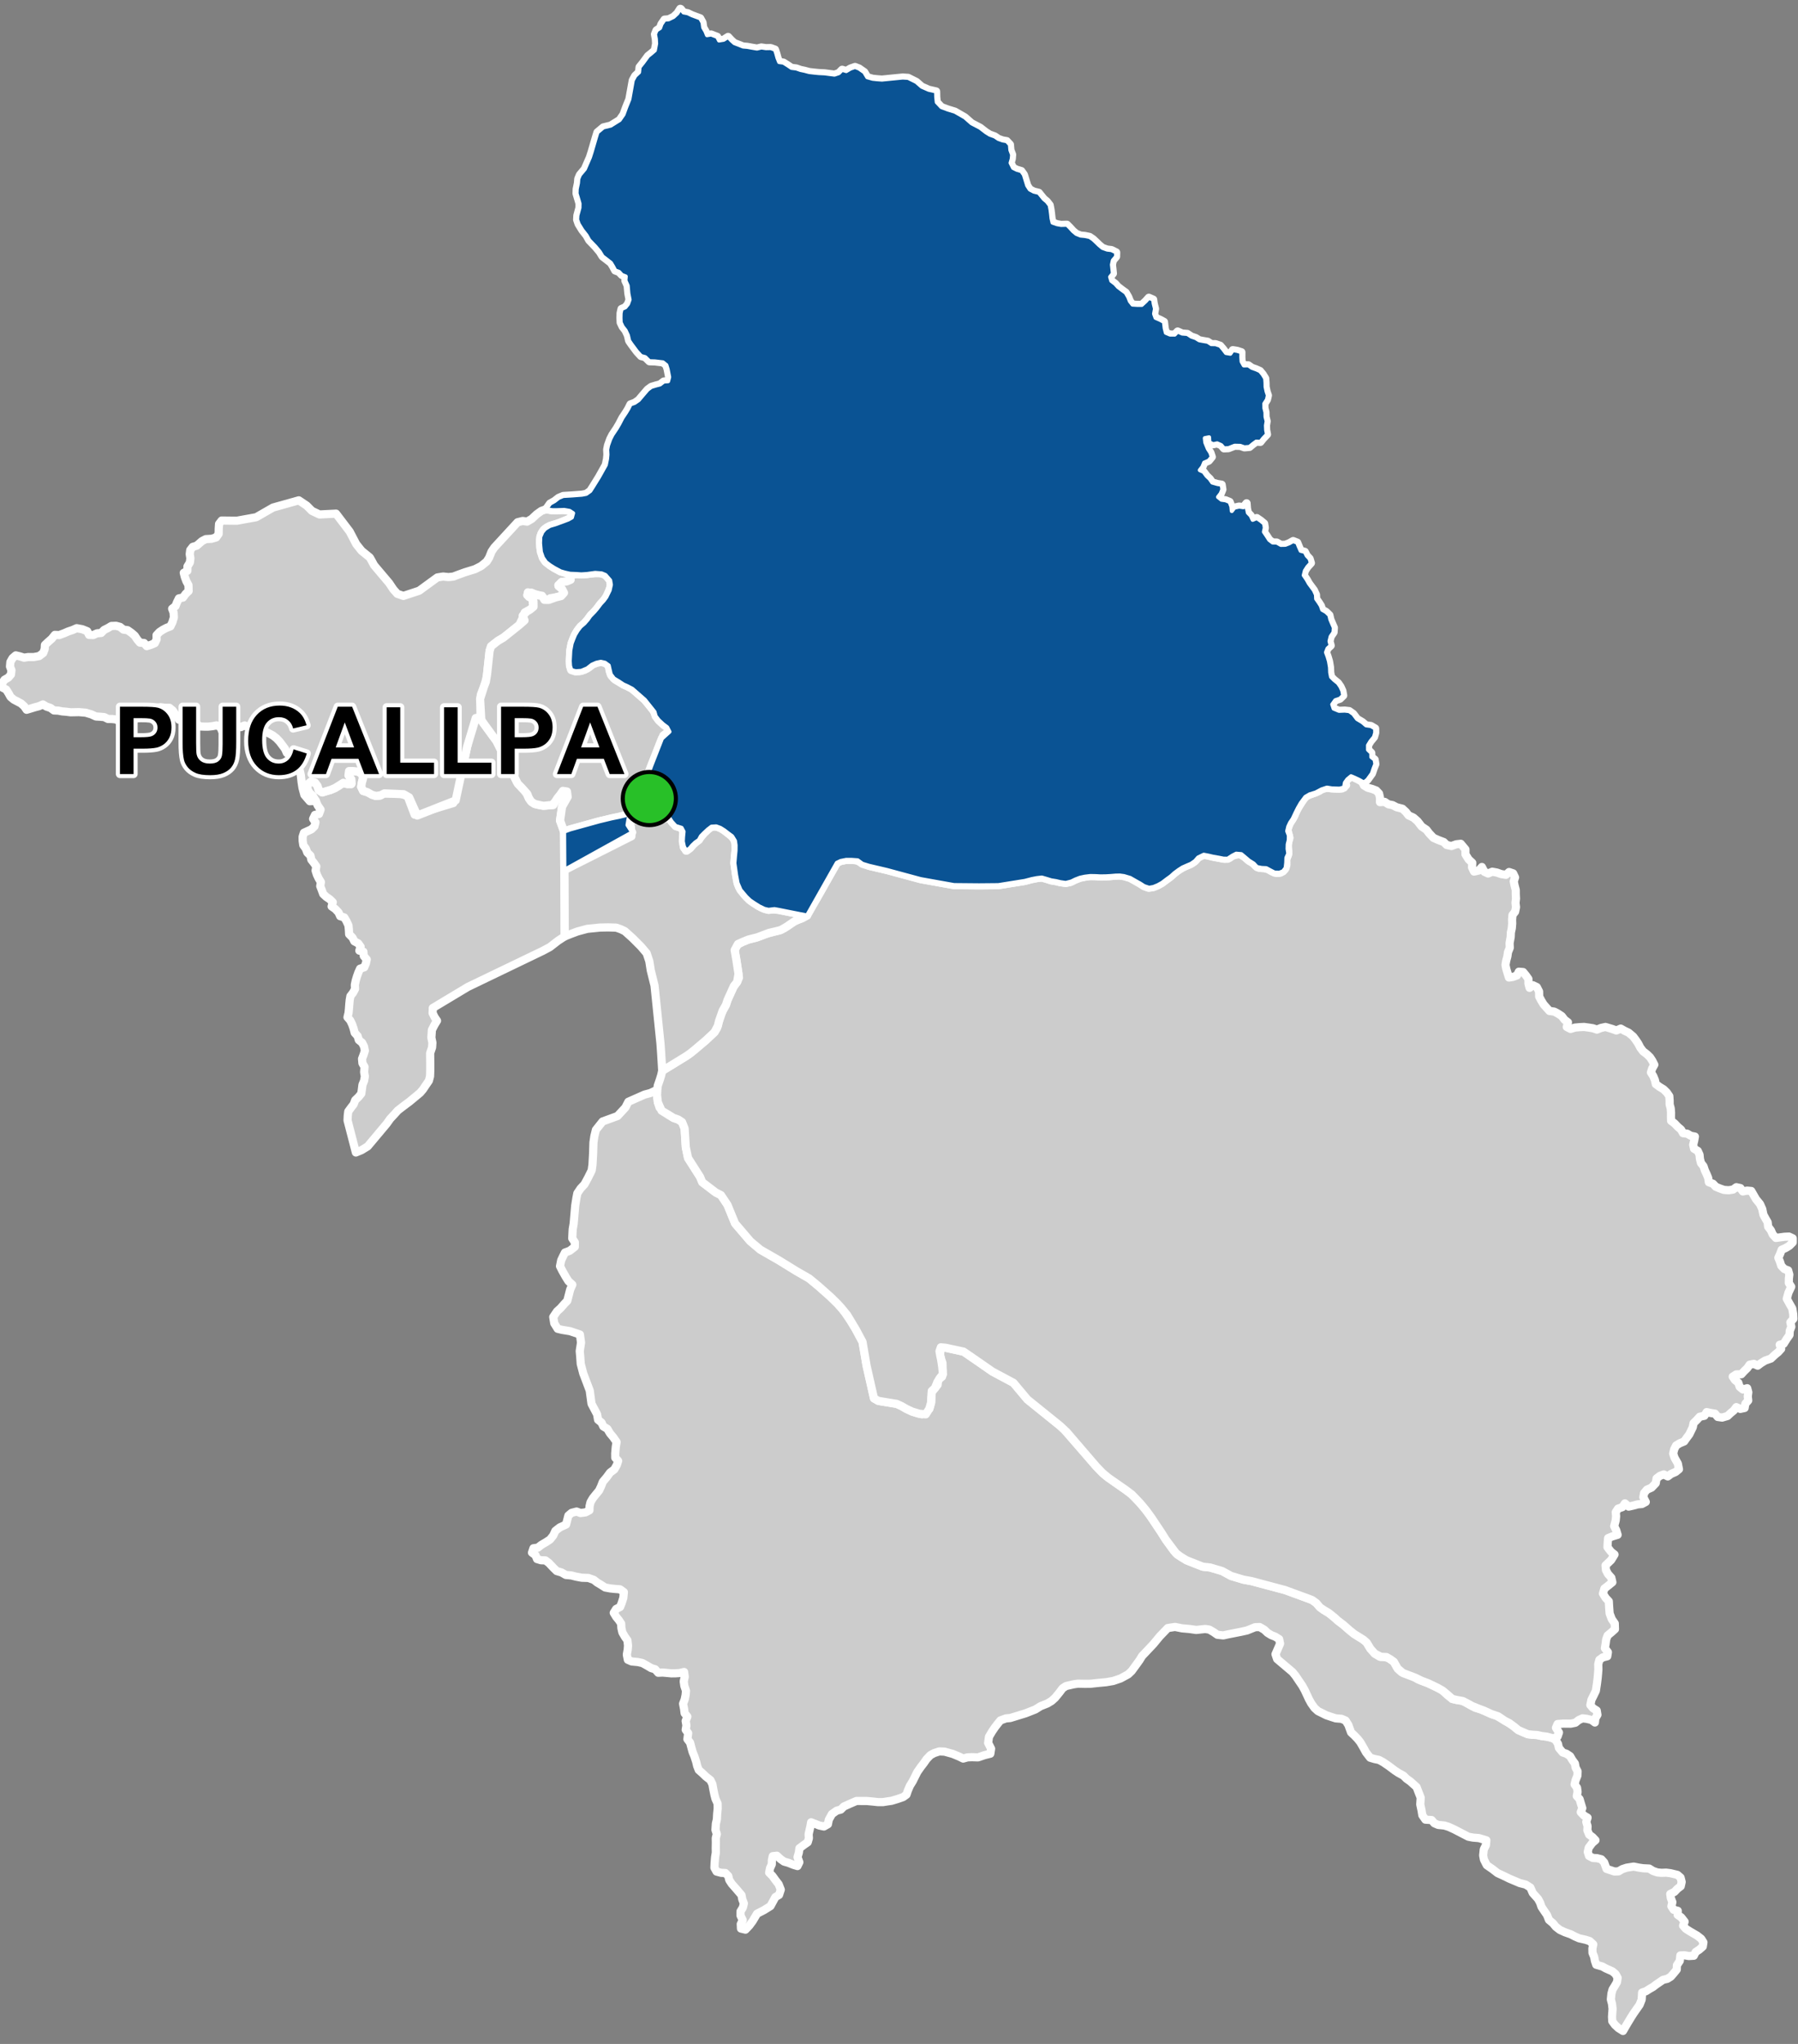 <?xml version="1.0" encoding="UTF-8"?>
<svg width="440pt" height="500pt" version="1.1" viewBox="0 0 440 500" xmlns="http://www.w3.org/2000/svg">
<rect x="0" y="0" width="440" height="500" fill="#808080" stroke="none"/>
<g id="a">
<rect width="440" height="500" fill="none"/>
<path d="m160.8 267.87 0.195 1.766 0.41 1.309 1.984 1.645 1.453 0.898 1.141 0.387 0.941 0.629 0.621 1.555 0.098 1.551 0.191 3.047 0.555 2.644 1.402 2.195 1.551 2.434 0.523 1.277 3.289 2.5 1.285 0.66 1.602 2.394 1.859 4.531 3.625 4.238 2.543 2.172 1.469 0.844 3.039 1.742 2.496 1.535 1.816 1.121 2.031 1.164 1.086 0.625 2.254 1.855 2.918 2.59 1.781 1.738 0.965 1.074 0.762 0.977 1.656 2.418 1.141 1.902 1.602 2.988 0.965 5.648 1.836 8.156 1.066 0.621 2.375 0.387 2.109 0.34 1.238 0.57 1.09 0.637 1.477 0.691 1.293 0.402 1.082 0.254 1.816-1.359 0.426-1.504 0.047-1.195-0.078-1.129 0.992-1.242 0.633-0.805 0.094-1.219 0.988-0.742 0.152-1.566-0.055-1.836-0.352-0.957-0.246-1.027 0.219-1.805 1.176 0.109 4.383 0.945 4.059 2.793 2.973 2.07 5.18 2.769 3.406 4.066 6.336 5.109 1.676 1.355 0.961 0.891 7.785 8.945 1.617 1.668 0.828 0.723 3.824 2.711 0.957 0.664 1.211 0.879 1.125 1.09 1.125 1.18 1.051 1.223 1.41 1.816 2.059 3.074 0.809 1.215 1.105 1.758 1.918 2.688 0.859 0.934 2.309 1.43 3.949 1.559 1.789 0.191 2.965 0.879 2.191 1.199 3.035 0.906 1.93 0.348 8.238 2.195 4.406 1.617 0.945 0.34 1.262 0.484 1.039 0.742 0.707 0.805 1.078 0.867 1.316 0.797 1.359 1.098 0.754 0.699 1.375 1.039 1.496 1.316 1.117 0.898 2.098 1.316 0.895 0.668 1.027 1.652 1.078 1.215 1.199 0.746 1.176 0.078 0.977 0.23 1.312 0.938 0.945 1.672 0.879 0.812 2.738 1.023 1.43 0.832 2.402 0.914 2.269 1.082 1.105 0.543 1.262 1.195 1.254 0.996 1.035 0.25 1.023 0.086 0.984 0.402 1.215 0.691 1.293 0.719 1.449 0.422 2.594 1.145 1.184 0.395 1.277 0.715 1.34 0.805 1.371 0.887 1.387 1.109 1.16 0.516 1.188 0.504 1.125 0.133 1.172 0.066 1.137 0.25 1.188 0.145 1.297 0.23 0.938 0.672 0.52 0.871 0.219 0.98 0.926 1.117 0.953 0.328 0.863 0.578 0.535 0.934 0.633 0.855 0.188 1.02 0.473 0.895-0.039 1.062-0.441 1.09-0.25 1.051 0.598 0.816 0.133 1.012-0.195 1.02 0.684 0.746 0.328 1.109 0.336 1.102-0.379 0.988 0.781 0.82 0.891 0.527-0.32 1.023 0.32 1.059-0.055 1 0.438 1.059 0.852 0.633 0.699 0.734-0.793 0.68-0.859 1.148-0.242 1.023 0.305 0.992 0.957 0.496 1 0.055 1.059 0.27 0.699 0.766 0.574 1.578 1.945 0.652 1.004-0.043 0.926-0.551 1.062-0.344 1.719-0.27 1.254 0.254 1.012 0.152 1.52 0.074 0.938 0.586 1.066 0.367 1.035 0.094 1.094-0.047 1.074 0.137 1.707 0.41 0.758 0.656 0.277 1.066-0.234 1.062-0.801 0.609-0.734 0.77-1.023 0.508 0.129 0.992 0.387 1.008-0.242 1.008 0.562 0.863 0.996 0.246-0.023 1 0.875 0.605 0.828 1.059-0.375 0.977 0.676 0.766 1.055 0.672 1.707 0.992 0.992 0.777 0.551 0.867-0.16 1.031-0.867 0.762-0.879 0.582-0.453 0.906-1.227 0.07-1.031-0.18-1.035 0.039-0.137 1.32-0.703 1.082-0.035 1.047-0.676 0.836-0.785 0.898-0.852 0.535-1.047 0.246-1.648 1.121-0.809 0.621-0.867 0.496-0.852 0.547-0.945 0.328-0.105 1.715-0.5 1.266-1.504 2.152-0.613 0.965-1.07 1.773-0.883 1.527-1.137-0.715-0.832-0.777-0.656-0.879-0.062-1.121 0.133-1.926-0.137-1.215-0.285-1.082 0.148-1.426 0.266-1.008 0.555-0.887 0.531-0.906 0.16-1.07-0.504-0.906-0.77-0.66-1.605-0.715-0.883-0.484-1.477-0.426-0.324-0.965-0.191-0.992-0.398-0.953-0.02-1.078 0.207-0.992-0.871-0.812-1.031-0.324-1.566-0.355-1.059-0.465-0.953-0.5-1.465-0.52-1.23-0.57-0.984-0.762-0.723-0.883-0.953-0.793-0.484-1.211-0.617-0.895-0.73-1.094-0.348-1.02-0.496-0.918-1.293-1.441-0.578-1.34-1.141-0.727-1.445-0.367-2.652-1.121-0.895-0.449-1.906-0.883-1.246-0.965-1.398-0.969-0.691-1.367-0.191-1.035 0.156-1.453 0.52-1.039 0.102-1.191-1.797-0.535-1.484-0.125-1.125-0.219-3.551-1.836-1.277-0.578-1.039-0.32-1.512-0.148-0.934-0.402-0.664-0.785-1.52-0.098-0.758-1.09-0.184-1.141-0.32-1.488 0.105-1.66-0.547-1.387-0.461-1.215-1.543-1.383-0.906-0.637-0.758-0.754-1.254-0.688-0.895-0.594-1.426-1.074-1.391-0.945-1.008-0.551-1.07-0.219-1.113-0.328-1.012-1.305-0.574-1.055-0.816-1.414-0.668-0.844-0.793-0.82-0.805-0.75-0.664-1.828-0.668-1.062-0.996-0.434-1.441-0.117-1.242-0.402-1.055-0.359-2.051-1.02-0.844-0.777-0.777-1.094-0.586-1.059-0.984-2.117-0.629-1.141-1.66-2.453-0.715-0.887-3.781-3.199-0.395-1.184 1.121-2.582-0.23-1.105-0.961-0.598-0.965-0.379-0.914-0.562-0.793-0.754-1.141-0.664-1.094 0.035-2 0.805-1.383 0.309-3.215 0.633-1.211 0.266-1.434-0.156-0.941-0.656-1.039-0.605-1.004-0.156-2.203 0.238-1.668-0.238-1.781-0.156-1.727-0.344-1.785 0.273-1.969 2.043-1.539 1.867-2.781 2.941-0.633 1.031-0.91 1.258-1.004 1.371-0.848 0.805-1.855 1.012-1.809 0.617-1.73 0.297-2.324 0.219-1.473 0.164-1.332 0.016-1.785-0.035-1.031 0.152-1.875 0.43-0.855 0.562-0.676 0.914-1.141 1.402-0.848 0.758-1.027 0.625-1.688 0.672-1.277 0.797-2.371 0.934-3.769 1.156-1.062 0.094-1.34 0.496-0.656 0.797-0.727 0.949-0.637 0.934-0.777 1.312-0.211 1.504 0.727 1.418-0.188 1.227-1.395 0.348-1.609 0.551-1.539-0.047-1.047 0.043-1.051 0.293-0.98-0.48-1.578-0.656-2.008-0.559-1.277-0.055-1.254 0.406-0.934 0.512-0.914 0.953-0.66 0.949-0.758 0.98-0.871 1.25-1.117 2.242-0.695 1.125-0.512 1.211-0.316 0.949-0.824 0.594-1.375 0.48-1.453 0.434-1.02 0.145-1.109 0.176h-1.176l-1.273-0.137-1.492-0.141-2.539-0.004-1.645 0.715-1.434 0.648-0.746 0.75-0.977 0.254-1.184 0.836-0.766 1.379-0.215 1.102-0.977 0.562-1.156-0.25-0.941-0.379-1.039-0.395-0.18 1.016-0.43 1.887 0.062 1-0.285 0.977-0.883 0.609-1.148 0.863-0.137 1.051-0.324 1.121 0.445 1.246-0.457 0.934-1.039-0.316-1.129-0.461-1.129-0.324-0.844-0.598-0.902-0.836-1.008 0.113-0.215 0.992-0.02 1.004-0.43 0.934-0.215 1.105 0.777 0.766 0.738 1.02 0.809 1.047 0.52 1.32-0.426 1.293-0.898 0.527-1.195 2.203-1.578 0.98-1.711 0.883-1.055 1.781-0.848 1.141-0.93 0.98-1.098-0.262-0.055-1.094 0.484-0.973-0.547-1.125 0.004-1.02 0.57-0.922 0.254-1.02-0.395-1.02-0.184-1.012-1.301-1.523-1.078-1.223-0.613-0.934-0.25-1.004-0.727-0.73-1.012-0.039-1.133-0.305-0.516-0.941 0.043-1.09 0.121-1.477 0.184-1.141-0.023-1.055 0.027-1.41-0.023-1.07 0.262-1.004-0.336-1.004 0.098-1.52 0.25-1.078 0.066-1.344 0.129-1.273-0.023-1.246-0.527-1.168-0.254-0.996-0.262-1.305-0.23-1.266-0.496-1.004-1.078-0.836-0.898-0.863-0.875-0.77-0.383-0.988-0.246-1.043-0.449-1.359-0.402-0.965-0.32-1.141-0.309-1.176-0.66-0.863 0.184-1.473-0.602-0.816 0.18-1.059-0.191-1.09 0.422-1.082-0.672-0.812-0.137-1.082-0.246-1.25 0.398-1.043 0.227-1.098 0.09-1.039-0.402-1.188-0.152-1.102 0.25-1.113-0.156-1.184-1.09 0.254-1.008 0.07-1.02 0.012-1.047-0.102-1.121-0.094-1.051 0.051-0.754-0.855-0.965-0.289-0.953-0.566-1.195-0.668-1.094-0.242-1.535-0.145-0.938-0.414-0.246-1.258 0.215-1.203 0.078-1.012-0.148-1.289-0.609-0.848-0.625-1.074-0.242-1.082-0.055-1.082-0.559-0.844-0.652-0.797-0.605-0.996 0.594-0.945 0.957-0.48 0.379-0.926 0.414-1.309 0.137-1.402-0.945-0.684-1.312-0.105-1.027-0.105-1.285-0.234-1.078-0.684-0.918-0.551-0.789-0.633-1.34-0.473-1.602-0.051-1.422-0.266-1.129-0.289-1.363-0.129-1.051-0.605-1.172-0.348-0.746-0.723-1.199-1.27-0.824-0.609-1.082-0.039-0.965-0.293-0.379-0.941-0.859-0.629 0.359-1.07 1.09-0.152 0.844-0.672 1.168-0.684 0.957-0.633 0.777-0.965 0.523-1.141 1.09-0.855 1.531-0.699 0.301-1.164 0.266-1.031 0.797-0.668 1.215-0.316 0.949 0.367 1.246-0.164 0.949-0.5 0.031-1.016 0.234-0.98 0.566-0.965 0.68-0.855 0.832-1 0.484-1.012 0.449-1.148 0.965-1.148 0.797-1.09 1.051-0.797 0.613-1.078 0.324-1-0.711-0.781-0.008-1.059 0.141-1.629 0.195-1.152-0.828-1.184-0.77-0.922-0.668-1.117-0.984-0.59-0.426-0.926-0.859-0.699-0.234-1.336-1.367-2.582-0.438-3.234-1.594-4.207-0.605-2.32-0.125-1.77-0.121-1.355 0.16-1.035 0.16-1.055-0.277-1.969-2.461-0.824-1.934-0.316-1.047-0.258-0.836-1.336-0.25-1.551 0.93-1.379 0.895-0.809 0.855-0.984 0.758-0.781 0.715-2.769 0.516-1.184-0.938-0.848-0.648-1.027-0.871-1.539-0.555-1.109 0.289-1.445 0.434-0.918 0.48-0.965 1.207-0.457 1.211-0.949 0.012-1.082-0.641-0.984 0.113-2.203 0.238-1.402 0.379-4.406 0.305-1.926 0.219-1.098 0.797-1.18 0.953-1.016 0.926-1.723 0.832-1.68 0.195-1.41 0.148-2.648 0.086-2.769 0.223-1.523 0.379-1.555 1.641-2.059 3.641-1.324 1.938-2.09 0.719-1.406 3.957-1.75 1.434-0.387 1.285-0.613z" fill="#ccc" fill-rule="evenodd"/>
<path d="m160.8 267.87 0.195 1.766 0.41 1.309 1.984 1.645 1.453 0.898 1.141 0.387 0.941 0.629 0.621 1.555 0.098 1.551 0.191 3.047 0.555 2.644 1.402 2.195 1.551 2.434 0.523 1.277 3.289 2.5 1.285 0.66 1.602 2.394 1.859 4.531 3.625 4.238 2.543 2.172 1.469 0.844 3.039 1.742 2.496 1.535 1.816 1.121 2.031 1.164 1.086 0.625 2.254 1.855 2.918 2.59 1.781 1.738 0.965 1.074 0.762 0.977 1.656 2.418 1.141 1.902 1.602 2.988 0.965 5.648 1.836 8.156 1.066 0.621 2.375 0.387 2.109 0.34 1.238 0.57 1.09 0.637 1.477 0.691 1.293 0.402 1.082 0.254 1.816-1.359 0.426-1.504 0.047-1.195-0.078-1.129 0.992-1.242 0.633-0.805 0.094-1.219 0.988-0.742 0.152-1.566-0.055-1.836-0.352-0.957-0.246-1.027 0.219-1.805 1.176 0.109 4.383 0.945 4.059 2.793 2.973 2.07 5.18 2.769 3.406 4.066 6.336 5.109 1.676 1.355 0.961 0.891 7.785 8.945 1.617 1.668 0.828 0.723 3.824 2.711 0.957 0.664 1.211 0.879 1.125 1.09 1.125 1.18 1.051 1.223 1.41 1.816 2.059 3.074 0.809 1.215 1.105 1.758 1.918 2.688 0.859 0.934 2.309 1.43 3.949 1.559 1.789 0.191 2.965 0.879 2.191 1.199 3.035 0.906 1.93 0.348 8.238 2.195 4.406 1.617 0.945 0.34 1.262 0.484 1.039 0.742 0.707 0.805 1.078 0.867 1.316 0.797 1.359 1.098 0.754 0.699 1.375 1.039 1.496 1.316 1.117 0.898 2.098 1.316 0.895 0.668 1.027 1.652 1.078 1.215 1.199 0.746 1.176 0.078 0.977 0.23 1.312 0.938 0.945 1.672 0.879 0.812 2.738 1.023 1.43 0.832 2.402 0.914 2.269 1.082 1.105 0.543 1.262 1.195 1.254 0.996 1.035 0.25 1.023 0.086 0.984 0.402 1.215 0.691 1.293 0.719 1.449 0.422 2.594 1.145 1.184 0.395 1.277 0.715 1.34 0.805 1.371 0.887 1.387 1.109 1.16 0.516 1.188 0.504 1.125 0.133 1.172 0.066 1.137 0.25 1.188 0.145 1.297 0.23 0.938 0.672 0.52 0.871 0.219 0.98 0.926 1.117 0.953 0.328 0.863 0.578 0.535 0.934 0.633 0.855 0.188 1.02 0.473 0.895-0.039 1.062-0.441 1.09-0.25 1.051 0.598 0.816 0.133 1.012-0.195 1.02 0.684 0.746 0.328 1.109 0.336 1.102-0.379 0.988 0.781 0.82 0.891 0.527-0.32 1.023 0.32 1.059-0.055 1 0.438 1.059 0.852 0.633 0.699 0.734-0.793 0.68-0.859 1.148-0.242 1.023 0.305 0.992 0.957 0.496 1 0.055 1.059 0.27 0.699 0.766 0.574 1.578 1.945 0.652 1.004-0.043 0.926-0.551 1.062-0.344 1.719-0.27 1.254 0.254 1.012 0.152 1.52 0.074 0.938 0.586 1.066 0.367 1.035 0.094 1.094-0.047 1.074 0.137 1.707 0.41 0.758 0.656 0.277 1.066-0.234 1.062-0.801 0.609-0.734 0.77-1.023 0.508 0.129 0.992 0.387 1.008-0.242 1.008 0.562 0.863 0.996 0.246-0.023 1 0.875 0.605 0.828 1.059-0.375 0.977 0.676 0.766 1.055 0.672 1.707 0.992 0.992 0.777 0.551 0.867-0.16 1.031-0.867 0.762-0.879 0.582-0.453 0.906-1.227 0.07-1.031-0.18-1.035 0.039-0.137 1.32-0.703 1.082-0.035 1.047-0.676 0.836-0.785 0.898-0.852 0.535-1.047 0.246-1.648 1.121-0.809 0.621-0.867 0.496-0.852 0.547-0.945 0.328-0.105 1.715-0.5 1.266-1.504 2.152-0.613 0.965-1.07 1.773-0.883 1.527-1.137-0.715-0.832-0.777-0.656-0.879-0.062-1.121 0.133-1.926-0.137-1.215-0.285-1.082 0.148-1.426 0.266-1.008 0.555-0.887 0.531-0.906 0.16-1.07-0.504-0.906-0.77-0.66-1.605-0.715-0.883-0.484-1.477-0.426-0.324-0.965-0.191-0.992-0.398-0.953-0.02-1.078 0.207-0.992-0.871-0.812-1.031-0.324-1.566-0.355-1.059-0.465-0.953-0.5-1.465-0.52-1.23-0.57-0.984-0.762-0.723-0.883-0.953-0.793-0.484-1.211-0.617-0.895-0.73-1.094-0.348-1.02-0.496-0.918-1.293-1.441-0.578-1.34-1.141-0.727-1.445-0.367-2.652-1.121-0.895-0.449-1.906-0.883-1.246-0.965-1.398-0.969-0.691-1.367-0.191-1.035 0.156-1.453 0.52-1.039 0.102-1.191-1.797-0.535-1.484-0.125-1.125-0.219-3.551-1.836-1.277-0.578-1.039-0.32-1.512-0.148-0.934-0.402-0.664-0.785-1.52-0.098-0.758-1.09-0.184-1.141-0.32-1.488 0.105-1.66-0.547-1.387-0.461-1.215-1.543-1.383-0.906-0.637-0.758-0.754-1.254-0.688-0.895-0.594-1.426-1.074-1.391-0.945-1.008-0.551-1.07-0.219-1.113-0.328-1.012-1.305-0.574-1.055-0.816-1.414-0.668-0.844-0.793-0.82-0.805-0.75-0.664-1.828-0.668-1.062-0.996-0.434-1.441-0.117-1.242-0.402-1.055-0.359-2.051-1.02-0.844-0.777-0.777-1.094-0.586-1.059-0.984-2.117-0.629-1.141-1.66-2.453-0.715-0.887-3.781-3.199-0.395-1.184 1.121-2.582-0.23-1.105-0.961-0.598-0.965-0.379-0.914-0.562-0.793-0.754-1.141-0.664-1.094 0.035-2 0.805-1.383 0.309-3.215 0.633-1.211 0.266-1.434-0.156-0.941-0.656-1.039-0.605-1.004-0.156-2.203 0.238-1.668-0.238-1.781-0.156-1.727-0.344-1.785 0.273-1.969 2.043-1.539 1.867-2.781 2.941-0.633 1.031-0.91 1.258-1.004 1.371-0.848 0.805-1.855 1.012-1.809 0.617-1.73 0.297-2.324 0.219-1.473 0.164-1.332 0.016-1.785-0.035-1.031 0.152-1.875 0.43-0.855 0.562-0.676 0.914-1.141 1.402-0.848 0.758-1.027 0.625-1.688 0.672-1.277 0.797-2.371 0.934-3.769 1.156-1.062 0.094-1.34 0.496-0.656 0.797-0.727 0.949-0.637 0.934-0.777 1.312-0.211 1.504 0.727 1.418-0.188 1.227-1.395 0.348-1.609 0.551-1.539-0.047-1.047 0.043-1.051 0.293-0.98-0.48-1.578-0.656-2.008-0.559-1.277-0.055-1.254 0.406-0.934 0.512-0.914 0.953-0.66 0.949-0.758 0.98-0.871 1.25-1.117 2.242-0.695 1.125-0.512 1.211-0.316 0.949-0.824 0.594-1.375 0.48-1.453 0.434-1.02 0.145-1.109 0.176h-1.176l-1.273-0.137-1.492-0.141-2.539-0.004-1.645 0.715-1.434 0.648-0.746 0.75-0.977 0.254-1.184 0.836-0.766 1.379-0.215 1.102-0.977 0.562-1.156-0.25-0.941-0.379-1.039-0.395-0.18 1.016-0.43 1.887 0.062 1-0.285 0.977-0.883 0.609-1.148 0.863-0.137 1.051-0.324 1.121 0.445 1.246-0.457 0.934-1.039-0.316-1.129-0.461-1.129-0.324-0.844-0.598-0.902-0.836-1.008 0.113-0.215 0.992-0.02 1.004-0.43 0.934-0.215 1.105 0.777 0.766 0.738 1.02 0.809 1.047 0.52 1.32-0.426 1.293-0.898 0.527-1.195 2.203-1.578 0.98-1.711 0.883-1.055 1.781-0.848 1.141-0.93 0.98-1.098-0.262-0.055-1.094 0.484-0.973-0.547-1.125 0.004-1.02 0.57-0.922 0.254-1.02-0.395-1.02-0.184-1.012-1.301-1.523-1.078-1.223-0.613-0.934-0.25-1.004-0.727-0.73-1.012-0.039-1.133-0.305-0.516-0.941 0.043-1.09 0.121-1.477 0.184-1.141-0.023-1.055 0.027-1.41-0.023-1.07 0.262-1.004-0.336-1.004 0.098-1.52 0.25-1.078 0.066-1.344 0.129-1.273-0.023-1.246-0.527-1.168-0.254-0.996-0.262-1.305-0.23-1.266-0.496-1.004-1.078-0.836-0.898-0.863-0.875-0.77-0.383-0.988-0.246-1.043-0.449-1.359-0.402-0.965-0.32-1.141-0.309-1.176-0.66-0.863 0.184-1.473-0.602-0.816 0.18-1.059-0.191-1.09 0.422-1.082-0.672-0.812-0.137-1.082-0.246-1.25 0.398-1.043 0.227-1.098 0.09-1.039-0.402-1.188-0.152-1.102 0.25-1.113-0.156-1.184-1.09 0.254-1.008 0.07-1.02 0.012-1.047-0.102-1.121-0.094-1.051 0.051-0.754-0.855-0.965-0.289-0.953-0.566-1.195-0.668-1.094-0.242-1.535-0.145-0.938-0.414-0.246-1.258 0.215-1.203 0.078-1.012-0.148-1.289-0.609-0.848-0.625-1.074-0.242-1.082-0.055-1.082-0.559-0.844-0.652-0.797-0.605-0.996 0.594-0.945 0.957-0.48 0.379-0.926 0.414-1.309 0.137-1.402-0.945-0.684-1.312-0.105-1.027-0.105-1.285-0.234-1.078-0.684-0.918-0.551-0.789-0.633-1.34-0.473-1.602-0.051-1.422-0.266-1.129-0.289-1.363-0.129-1.051-0.605-1.172-0.348-0.746-0.723-1.199-1.27-0.824-0.609-1.082-0.039-0.965-0.293-0.379-0.941-0.859-0.629 0.359-1.07 1.09-0.152 0.844-0.672 1.168-0.684 0.957-0.633 0.777-0.965 0.523-1.141 1.09-0.855 1.531-0.699 0.301-1.164 0.266-1.031 0.797-0.668 1.215-0.316 0.949 0.367 1.246-0.164 0.949-0.5 0.031-1.016 0.234-0.98 0.566-0.965 0.68-0.855 0.832-1 0.484-1.012 0.449-1.148 0.965-1.148 0.797-1.09 1.051-0.797 0.613-1.078 0.324-1-0.711-0.781-0.008-1.059 0.141-1.629 0.195-1.152-0.828-1.184-0.77-0.922-0.668-1.117-0.984-0.59-0.426-0.926-0.859-0.699-0.234-1.336-1.367-2.582-0.438-3.234-1.594-4.207-0.605-2.32-0.125-1.77-0.121-1.355 0.16-1.035 0.16-1.055-0.277-1.969-2.461-0.824-1.934-0.316-1.047-0.258-0.836-1.336-0.25-1.551 0.93-1.379 0.895-0.809 0.855-0.984 0.758-0.781 0.715-2.769 0.516-1.184-0.938-0.848-0.648-1.027-0.871-1.539-0.555-1.109 0.289-1.445 0.434-0.918 0.48-0.965 1.207-0.457 1.211-0.949 0.012-1.082-0.641-0.984 0.113-2.203 0.238-1.402 0.379-4.406 0.305-1.926 0.219-1.098 0.797-1.18 0.953-1.016 0.926-1.723 0.832-1.68 0.195-1.41 0.148-2.648 0.086-2.769 0.223-1.523 0.379-1.555 1.641-2.059 3.641-1.324 1.938-2.09 0.719-1.406 3.957-1.75 1.434-0.387 1.285-0.613 0.367 1.086" fill="none" stroke="#fff" stroke-linecap="round" stroke-linejoin="round" stroke-miterlimit="10" stroke-width="2"/>
<path d="m330.91 189.92 0.246 0.105 1.211 0.617 0.977 0.609 0.445 0.898 0.91 0.551 1.137 0.316 0.949 0.367 0.688 0.738 0.246 1.082-0.016 1.023 1.145-0.066 0.926 0.598 1.012 0.191 0.984 0.52 1.414 0.363 0.848 0.781 0.672 0.852 1.207 0.559 1.008 0.895 0.984 1.273 1.176 0.785 0.656 0.871 1.047 1.105 1.164 0.523 1.352 0.512 0.73 0.719 1.168 0.254 1.164-0.422 1.109-0.129 1.152 1.379 0.004 1.207 0.773 1.238 0.887 0.816-0.055 1.125 0.488 1.039 1.164-0.266 0.762-0.863 0.609 1.18 0.91 0.418 1.023-0.441 1.148 0.215 1.004 0.359 1.184 0.191 0.777-0.691 0.992 0.336 0.469 0.988-0.32 0.973 0.207 1.008 0.281 1.074 0.008 1.121 0.051 1.004-0.121 1.039 0.129 1.066-0.227 1.105-0.641 0.809-0.094 1.113 0.023 1.004-0.098 1.137-0.219 0.996-0.051 1.133-0.27 1.469 0.047 1.16-0.438 1.078-0.141 1-0.297 1.109-0.172 1.008 0.195 0.98 0.312 1.031 0.336 1.074 1.012-0.16 0.961-0.359 0.445-0.906 1.059 0.082 0.684 0.832 0.605 0.852 0.016 1.188 0.273 0.996 0.805-0.648 0.969 0.457 0.547 1.078 0.027 1.25 0.5 0.953 0.59 0.969 0.707 0.797 0.719 0.797 1.172 0.16 0.898 0.48 0.941 0.617 0.691 0.906 0.824 0.617-0.289 1.133 0.926 0.484 1.082-0.328 1.188-0.109 1.047-0.047 1.074 0.148 1.066 0.164 0.992 0.336 1.023-0.41 1.074-0.238 1.66 0.496 0.996 0.367 1.074-0.461 0.977 0.551 0.945 0.445 1.129 0.941 0.602 0.805 0.602 0.883 0.535 1.031 0.684 0.91 0.891 0.668 0.809 0.781 0.547 0.844 0.5 0.973-0.523 0.93-0.309 0.953 0.57 0.898 0.402 0.973 0.223 1 0.898 0.664 1.008 0.609 0.805 0.793 0.59 0.867 0.074 1.008 0.012 1.039 0.262 0.973 0.074 1.016-0.012 1.004 0.031 1.008 0.844 0.629 0.812 0.848 0.785 0.668 0.488 0.883 1.016 0.117 0.875 0.512 1.008 0.191-0.184 1.016-0.238 0.988 0.215 0.977 0.902 0.52 0.434 0.941 0.102 1.035 0.254 0.996 0.625 0.789 0.32 0.992 0.426 0.918 0.398 0.953 0.156 1.043 1 0.367 0.715 0.75 1.012 0.418 0.98 0.344 1.137 0.082 1.066-0.16 0.816-0.586 0.992 0.215 0.598 0.828 1.035-0.207 1.031 0.09 1.145 1.984 0.996 1.219 0.551 1.238 0.277 1.359 0.516 0.953 0.52 0.887 0.121 1.105 0.676 0.883 0.453 1.012 0.766 0.844 2.125-0.285 1.086-0.047 0.906 0.426 0.004 1-0.832 0.828-0.949 0.574-0.926 0.402-0.371 0.996-0.438 0.961 0.395 0.961 0.32 1.004 0.738 0.773 0.945 0.355 0.289 1.012-0.113 0.996-0.016 1.062 0.59 0.922-0.688 1.488-0.398 1.445 0.828 1.5 0.523 0.906 0.223 1.375 0.047 1.141-0.742 0.844 0.234 1.094-0.387 0.996-0.055 1-0.699 0.996-0.734 1.176-0.973 0.234 0.363 0.996-0.711 0.785-0.785 0.641-1.008 0.949-1.434 0.512-1.008 0.617-0.797 0.609-0.949-0.438-1.016 0.203-0.594 0.852-0.738 0.711-0.715 0.777-1.23 0.031-0.871 0.551 0.562 0.859 0.797 0.609 0.336 1.023 0.789 0.648 1.062-0.301 0.266 0.973-0.129 1.035 0.109 1.004-0.699 0.785-0.18 1.035-1.062 0.227-0.977-0.441-0.613 0.832-0.801 0.652-0.734 0.695-1.312 0.383-1.09-0.152-0.66-0.809-1.059-0.164-0.984-0.215-0.559 0.906-1.137 0.227-0.676 0.754-0.832 0.82-0.195 1.004-0.84 1.727-0.68 0.91-0.582 0.824-1.066 0.445-0.895 0.543-0.473 0.91-0.258 1.062 0.328 1.023 0.816 1.438 0.273 1.383-0.816 0.664-1.117 0.488-0.805 0.605-0.992-0.496-0.953 0.379-0.797 0.609-0.199 1.168-1.043 1.09-1.109 0.484-0.703 0.832-0.176 1.043 0.59 1.133-0.938 0.504-1.035 0.09-1.199 0.324-1.02 0.23-0.91-0.797-0.641 0.926-1.047 0.359-0.562 0.871 0.086 1.004-0.098 1.023-0.375 1.387 0.52 1.039 0.324 1.082-1.336 0.406-0.988 0.406-0.098 1.062-0.051 1.164 0.852 1.102 0.867 0.68-0.836 1.363-1.367 1.293 0.109 1.16 0.48 0.93 0.828 0.922 0.258 1.113-1.105 0.898-0.844 0.652-0.355 1.223 0.648 1.043 0.785 0.852 0.07 1.254 0.125 1.695 0.531 1.414 0.73 1.035 0.051 1.414-0.758 0.684-1.035 0.859-0.359 0.977-0.133 1.047-0.188 1.086 0.742 0.98-0.156 1.004-1.105 0.273-0.828 0.598-0.277 1.086 0.035 1.242-0.082 1.047-0.094 1.051-0.164 1.332-0.277 1.82-0.613 1.27-0.469 0.922-0.266 1.285 0.656 0.777 0.906 0.57 0.172 1.039-0.504 0.867-0.117 1.02-0.844-0.629-1.164-0.273-1.031-0.117-0.93 0.426-0.805 0.648-1.121 0.227-1.805-0.016-1.434 0.105-0.391 0.926 0.734 1.145-0.332 0.969-0.984 0.488-1.688-0.445-1.188-0.145-1.137-0.25-1.172-0.066-1.125-0.133-1.188-0.504-1.16-0.516-1-0.824-1.164-0.859-1.113-0.566-1.645-1.113-1.637-0.547-1.742-0.805-1.562-0.582-1.457-0.605-1.32-0.719-0.926-0.473-1.551-0.281-1.035-0.246-1.051-0.938-1.289-1.074-1.281-0.727-2.269-1.082-1.605-0.609-1.625-0.785-2.938-1.113-1.281-1.074-0.945-1.672-0.906-0.648-0.895-0.512-1.371-0.062-1.492-0.77-1.078-1.215-0.891-1.48-0.809-0.707-2.281-1.418-1.156-0.93-1.496-1.316-1.375-1.039-0.754-0.699-1.359-1.098-1.316-0.797-0.902-0.609-0.883-1.062-1.039-0.742-1.262-0.484-0.945-0.34-4.406-1.617-8.238-2.195-1.93-0.348-3.035-0.906-2.191-1.199-2.965-0.879-1.789-0.191-3.949-1.559-1.516-0.922-1.074-0.809-2.496-3.32-1.105-1.758-0.809-1.215-1.531-2.301-1.336-1.844-1.441-1.742-1.336-1.406-0.781-0.797-1.555-1.172-0.957-0.664-3.191-2.219-1.461-1.215-1.469-1.52-7.281-8.473-1.613-1.512-1.676-1.355-6.336-5.109-3.406-4.066-5.18-2.769-2.973-2.07-4.059-2.793-4.383-0.945-1.176-0.109-0.324 0.957 0.18 1.086 0.215 0.984 0.254 1.652 0.195 1.891-0.809 1.004-0.574 0.953-0.57 1.43-0.781 0.715-0.133 1.656-0.027 1.125-0.445 1.574-0.875 1.367-1.598-0.145-1.719-0.52-1.477-0.691-1.09-0.637-1.238-0.57-2.109-0.34-2.375-0.387-1.066-0.621-1.801-7.93-1-5.875-1.602-2.988-1.141-1.902-1.031-1.711-1.387-1.684-0.965-1.074-1.781-1.738-2.918-2.59-2.254-1.855-1.086-0.625-2.031-1.164-1.816-1.121-2.496-1.535-3.039-1.742-1.469-0.844-2.414-2.019-3.754-4.391-1.859-4.531-1.602-2.394-1.285-0.66-3.289-2.5-0.523-1.277-1.551-2.434-1.402-2.195-0.555-2.644-0.191-3.047-0.098-1.551-0.621-1.555-0.941-0.629-1.141-0.387-1.453-0.898-1.469-0.871-0.926-2.082-0.195-1.766 0.066-1.219 0.105-1.031 0.555-1.621 0.316-1.043 0.215-0.992 5.883-3.609 1.004-0.699 1.125-0.91 2.664-2.254 2.133-2 0.641-1.039 0.344-1.375 0.598-1.996 1.207-2.254 0.402-1.227 1.383-3.074 0.957-1.32 0.449-1.027-0.648-4.387-0.41-2.367 0.113-1.016 1.844-0.992 1.398-0.574 1.797-0.434 2.379-0.891 2.188-0.613 1.156-0.27 1.246-0.555 1.73-1.172 0.895-0.586 1.727-0.691 0.977-0.566 2.547-4.137 0.738-1.301 4.273-7.551 0.934-0.453 1.359-0.273h1.273l1.074 0.074 1.031 0.367 2.207 1.012 4.41 1.035 8.223 2.223 8.184 1.465 6.098 0.055 4.727-0.043 6.484-1.039 1.684-0.438 1.223-0.242 1.254-0.145 1.109 0.289 1.188 0.398 1.098 0.188 1.098 0.258 1.363 0.188 1.145-0.215 1.098-0.555 1.25-0.504 1.016-0.203 1.156-0.203 1.352-0.016 1.078 0.086 1.43-0.004 1.059-0.031 1.145-0.105 1.23-0.113 1.289 0.188 1.512 0.449 1.109 0.586 1.152 0.668 1.086 0.699 1.051 0.41 1.301-0.145 1.066-0.438 1.016-0.562 0.852-0.645 0.977-0.703 1.207-1.047 0.812-0.625 1.066-0.664 1.016-0.508 0.934-0.363 0.922-0.555 1.066-1.113 0.875-0.555 1.078-0.066 1.086 0.25 1.18 0.285 1.281 0.238 1.059 0.172 1.004-0.168 0.93-0.625 1.629-0.406 1.293 0.762 1.004 0.883 0.891 0.48 0.707 0.73 0.898 0.555 1.195 0.07 1.117 0.266 0.883 0.543 1.016 0.363 1.039-0.074 0.984-0.734 0.457-1.176-0.074-1.332 0.441-0.945 0.086-1.059-0.094-1.148 0.043-1.031 0.348-1.059-0.281-1.043-0.223-1.031 0.508-1.402 0.539-0.852 0.621-1.027 0.559-1.395 0.645-1.051 1.027-1.625 0.703-0.832 1.465-0.582 1.676-0.648 1.023-0.777 1.297 0.059 2 0.117 1.293-0.008 1-0.793-0.426-0.918 0.945-0.688 0.832-0.594z" fill="#ccc" fill-rule="evenodd"/>
<path d="m330.91 189.92 0.246 0.105 1.211 0.617 0.977 0.609 0.445 0.898 0.91 0.551 1.137 0.316 0.949 0.367 0.688 0.738 0.246 1.082-0.016 1.023 1.145-0.066 0.926 0.598 1.012 0.191 0.984 0.52 1.414 0.363 0.848 0.781 0.672 0.852 1.207 0.559 1.008 0.895 0.984 1.273 1.176 0.785 0.656 0.871 1.047 1.105 1.164 0.523 1.352 0.512 0.73 0.719 1.168 0.254 1.164-0.422 1.109-0.129 1.152 1.379 0.004 1.207 0.773 1.238 0.887 0.816-0.055 1.125 0.488 1.039 1.164-0.266 0.762-0.863 0.609 1.18 0.91 0.418 1.023-0.441 1.148 0.215 1.004 0.359 1.184 0.191 0.777-0.691 0.992 0.336 0.469 0.988-0.32 0.973 0.207 1.008 0.281 1.074 0.008 1.121 0.051 1.004-0.121 1.039 0.129 1.066-0.227 1.105-0.641 0.809-0.094 1.113 0.023 1.004-0.098 1.137-0.219 0.996-0.051 1.133-0.27 1.469 0.047 1.16-0.438 1.078-0.141 1-0.297 1.109-0.172 1.008 0.195 0.98 0.312 1.031 0.336 1.074 1.012-0.16 0.961-0.359 0.445-0.906 1.059 0.082 0.684 0.832 0.605 0.852 0.016 1.188 0.273 0.996 0.805-0.648 0.969 0.457 0.547 1.078 0.027 1.25 0.5 0.953 0.59 0.969 0.707 0.797 0.719 0.797 1.172 0.16 0.898 0.48 0.941 0.617 0.691 0.906 0.824 0.617-0.289 1.133 0.926 0.484 1.082-0.328 1.188-0.109 1.047-0.047 1.074 0.148 1.066 0.164 0.992 0.336 1.023-0.41 1.074-0.238 1.66 0.496 0.996 0.367 1.074-0.461 0.977 0.551 0.945 0.445 1.129 0.941 0.602 0.805 0.602 0.883 0.535 1.031 0.684 0.91 0.891 0.668 0.809 0.781 0.547 0.844 0.5 0.973-0.523 0.93-0.309 0.953 0.57 0.898 0.402 0.973 0.223 1 0.898 0.664 1.008 0.609 0.805 0.793 0.59 0.867 0.074 1.008 0.012 1.039 0.262 0.973 0.074 1.016-0.012 1.004 0.031 1.008 0.844 0.629 0.812 0.848 0.785 0.668 0.488 0.883 1.016 0.117 0.875 0.512 1.008 0.191-0.184 1.016-0.238 0.988 0.215 0.977 0.902 0.52 0.434 0.941 0.102 1.035 0.254 0.996 0.625 0.789 0.32 0.992 0.426 0.918 0.398 0.953 0.156 1.043 1 0.367 0.715 0.75 1.012 0.418 0.98 0.344 1.137 0.082 1.066-0.16 0.816-0.586 0.992 0.215 0.598 0.828 1.035-0.207 1.031 0.09 1.145 1.984 0.996 1.219 0.551 1.238 0.277 1.359 0.516 0.953 0.52 0.887 0.121 1.105 0.676 0.883 0.453 1.012 0.766 0.844 2.125-0.285 1.086-0.047 0.906 0.426 0.004 1-0.832 0.828-0.949 0.574-0.926 0.402-0.371 0.996-0.438 0.961 0.395 0.961 0.32 1.004 0.738 0.773 0.945 0.355 0.289 1.012-0.113 0.996-0.016 1.062 0.59 0.922-0.688 1.488-0.398 1.445 0.828 1.5 0.523 0.906 0.223 1.375 0.047 1.141-0.742 0.844 0.234 1.094-0.387 0.996-0.055 1-0.699 0.996-0.734 1.176-0.973 0.234 0.363 0.996-0.711 0.785-0.785 0.641-1.008 0.949-1.434 0.512-1.008 0.617-0.797 0.609-0.949-0.438-1.016 0.203-0.594 0.852-0.738 0.711-0.715 0.777-1.23 0.031-0.871 0.551 0.562 0.859 0.797 0.609 0.336 1.023 0.789 0.648 1.062-0.301 0.266 0.973-0.129 1.035 0.109 1.004-0.699 0.785-0.18 1.035-1.062 0.227-0.977-0.441-0.613 0.832-0.801 0.652-0.734 0.695-1.312 0.383-1.09-0.152-0.66-0.809-1.059-0.164-0.984-0.215-0.559 0.906-1.137 0.227-0.676 0.754-0.832 0.82-0.195 1.004-0.84 1.727-0.68 0.91-0.582 0.824-1.066 0.445-0.895 0.543-0.473 0.91-0.258 1.062 0.328 1.023 0.816 1.438 0.273 1.383-0.816 0.664-1.117 0.488-0.805 0.605-0.992-0.496-0.953 0.379-0.797 0.609-0.199 1.168-1.043 1.09-1.109 0.484-0.703 0.832-0.176 1.043 0.59 1.133-0.938 0.504-1.035 0.09-1.199 0.324-1.02 0.23-0.91-0.797-0.641 0.926-1.047 0.359-0.562 0.871 0.086 1.004-0.098 1.023-0.375 1.387 0.52 1.039 0.324 1.082-1.336 0.406-0.988 0.406-0.098 1.062-0.051 1.164 0.852 1.102 0.867 0.68-0.836 1.363-1.367 1.293 0.109 1.16 0.48 0.93 0.828 0.922 0.258 1.113-1.105 0.898-0.844 0.652-0.355 1.223 0.648 1.043 0.785 0.852 0.07 1.254 0.125 1.695 0.531 1.414 0.73 1.035 0.051 1.414-0.758 0.684-1.035 0.859-0.359 0.977-0.133 1.047-0.188 1.086 0.742 0.98-0.156 1.004-1.105 0.273-0.828 0.598-0.277 1.086 0.035 1.242-0.082 1.047-0.094 1.051-0.164 1.332-0.277 1.82-0.613 1.27-0.469 0.922-0.266 1.285 0.656 0.777 0.906 0.57 0.172 1.039-0.504 0.867-0.117 1.02-0.844-0.629-1.164-0.273-1.031-0.117-0.93 0.426-0.805 0.648-1.121 0.227-1.805-0.016-1.434 0.105-0.391 0.926 0.734 1.145-0.332 0.969-0.984 0.488-1.688-0.445-1.188-0.145-1.137-0.25-1.172-0.066-1.125-0.133-1.188-0.504-1.16-0.516-1-0.824-1.164-0.859-1.113-0.566-1.645-1.113-1.637-0.547-1.742-0.805-1.562-0.582-1.457-0.605-1.32-0.719-0.926-0.473-1.551-0.281-1.035-0.246-1.051-0.938-1.289-1.074-1.281-0.727-2.269-1.082-1.605-0.609-1.625-0.785-2.938-1.113-1.281-1.074-0.945-1.672-0.906-0.648-0.895-0.512-1.371-0.062-1.492-0.77-1.078-1.215-0.891-1.48-0.809-0.707-2.281-1.418-1.156-0.93-1.496-1.316-1.375-1.039-0.754-0.699-1.359-1.098-1.316-0.797-0.902-0.609-0.883-1.062-1.039-0.742-1.262-0.484-0.945-0.34-4.406-1.617-8.238-2.195-1.93-0.348-3.035-0.906-2.191-1.199-2.965-0.879-1.789-0.191-3.949-1.559-1.516-0.922-1.074-0.809-2.496-3.32-1.105-1.758-0.809-1.215-1.531-2.301-1.336-1.844-1.441-1.742-1.336-1.406-0.781-0.797-1.555-1.172-0.957-0.664-3.191-2.219-1.461-1.215-1.469-1.52-7.281-8.473-1.613-1.512-1.676-1.355-6.336-5.109-3.406-4.066-5.18-2.769-2.973-2.07-4.059-2.793-4.383-0.945-1.176-0.109-0.324 0.957 0.18 1.086 0.215 0.984 0.254 1.652 0.195 1.891-0.809 1.004-0.574 0.953-0.57 1.43-0.781 0.715-0.133 1.656-0.027 1.125-0.445 1.574-0.875 1.367-1.598-0.145-1.719-0.52-1.477-0.691-1.09-0.637-1.238-0.57-2.109-0.34-2.375-0.387-1.066-0.621-1.801-7.93-1-5.875-1.602-2.988-1.141-1.902-1.031-1.711-1.387-1.684-0.965-1.074-1.781-1.738-2.918-2.59-2.254-1.855-1.086-0.625-2.031-1.164-1.816-1.121-2.496-1.535-3.039-1.742-1.469-0.844-2.414-2.019-3.754-4.391-1.859-4.531-1.602-2.394-1.285-0.66-3.289-2.5-0.523-1.277-1.551-2.434-1.402-2.195-0.555-2.644-0.191-3.047-0.098-1.551-0.621-1.555-0.941-0.629-1.141-0.387-1.453-0.898-1.469-0.871-0.926-2.082-0.195-1.766 0.066-1.219 0.105-1.031 0.555-1.621 0.316-1.043 0.215-0.992 5.883-3.609 1.004-0.699 1.125-0.91 2.664-2.254 2.133-2 0.641-1.039 0.344-1.375 0.598-1.996 1.207-2.254 0.402-1.227 1.383-3.074 0.957-1.32 0.449-1.027-0.648-4.387-0.41-2.367 0.113-1.016 1.844-0.992 1.398-0.574 1.797-0.434 2.379-0.891 2.188-0.613 1.156-0.27 1.246-0.555 1.73-1.172 0.895-0.586 1.727-0.691 0.977-0.566 2.547-4.137 0.738-1.301 4.273-7.551 0.934-0.453 1.359-0.273h1.273l1.074 0.074 1.031 0.367 2.207 1.012 4.41 1.035 8.223 2.223 8.184 1.465 6.098 0.055 4.727-0.043 6.484-1.039 1.684-0.438 1.223-0.242 1.254-0.145 1.109 0.289 1.188 0.398 1.098 0.188 1.098 0.258 1.363 0.188 1.145-0.215 1.098-0.555 1.25-0.504 1.016-0.203 1.156-0.203 1.352-0.016 1.078 0.086 1.43-0.004 1.059-0.031 1.145-0.105 1.23-0.113 1.289 0.188 1.512 0.449 1.109 0.586 1.152 0.668 1.086 0.699 1.051 0.41 1.301-0.145 1.066-0.438 1.016-0.562 0.852-0.645 0.977-0.703 1.207-1.047 0.812-0.625 1.066-0.664 1.016-0.508 0.934-0.363 0.922-0.555 1.066-1.113 0.875-0.555 1.078-0.066 1.086 0.25 1.18 0.285 1.281 0.238 1.059 0.172 1.004-0.168 0.93-0.625 1.629-0.406 1.293 0.762 1.004 0.883 0.891 0.48 0.707 0.73 0.898 0.555 1.195 0.07 1.117 0.266 0.883 0.543 1.016 0.363 1.039-0.074 0.984-0.734 0.457-1.176-0.074-1.332 0.441-0.945 0.086-1.059-0.094-1.148 0.043-1.031 0.348-1.059-0.281-1.043-0.223-1.031 0.508-1.402 0.539-0.852 0.621-1.027 0.559-1.395 0.645-1.051 1.027-1.625 0.703-0.832 1.465-0.582 1.676-0.648 1.023-0.777 1.297 0.059 2 0.117 1.293-0.008 1-0.793-0.426-0.918 0.945-0.688 0.832-0.594 0.148 0.023" fill="none" stroke="#fff" stroke-linecap="round" stroke-linejoin="round" stroke-miterlimit="10" stroke-width="2"/>
<path d="m163.24 198.55 0.109 0.262 0.465 1.316 0.594 0.895 0.945 1.043 1.07 0.34 0.809 0.637-0.012 1.188-0.086 1.074 0.094 1.023 0.133 0.996 0.691 0.746 0.961-0.777 0.664-0.77 0.883-0.75 0.695-0.719 1.012-1.246 0.938-0.883 0.812-0.645 1.023-0.156 1.09 0.348 0.961 0.539 0.867 0.652 0.812 0.676 0.777 0.715 0.426 0.988 0.027 2.043-0.137 1.379-0.141 1.691 0.402 2.809 0.379 2.051 0.34 0.953 1.258 1.812 1.207 1.242 1.129 0.84 0.914 0.59 1.027 0.57 1.703 0.551 1.113-0.105 1.355 0.113 2.656 0.531 4.293 0.852-1.094 0.609-1.148 0.418-0.953 0.469-1.73 1.184-1.477 0.863-1.594 0.398-1.312 0.305-2.879 1.086-2.172 0.547-1.398 0.574-1.148 0.516-0.809 1.492 0.41 2.367 0.535 3.457-0.336 1.957-0.785 0.977-1.555 3.418-0.402 1.227-0.801 1.402-0.895 2.551-0.281 1.156-0.812 1.555-2.133 2-2.664 2.254-1.125 0.91-1.004 0.699-5.883 3.609-0.121-2.078-0.145-2.371-0.16-2.246-1.453-14.168-0.922-3.719-0.355-2.246-0.648-1.949-1.426-1.672-2.023-2.023-1.867-1.68-0.945-0.473-1.18-0.414-1.953-0.059-2.07 0.039-3.066 0.312-2.422 0.652-1.715 0.648-1.422 0.57-0.02-5.223-0.035-11.016 16.418-8.277-0.125-2.293-1.008-1.305 0.922-0.871 1.172 0.535 1.297 0.078 0.102-1.219 0.879 0.66 1.219 0.027 1.172-0.105 1.004 0.027 0.996 0.348-0.055-1.008 0.914-0.508z" fill="#ccc" fill-rule="evenodd"/>
<path d="m163.24 198.55 0.109 0.262 0.465 1.316 0.594 0.895 0.945 1.043 1.07 0.34 0.809 0.637-0.012 1.188-0.086 1.074 0.094 1.023 0.133 0.996 0.691 0.746 0.961-0.777 0.664-0.77 0.883-0.75 0.695-0.719 1.012-1.246 0.938-0.883 0.812-0.645 1.023-0.156 1.09 0.348 0.961 0.539 0.867 0.652 0.812 0.676 0.777 0.715 0.426 0.988 0.027 2.043-0.137 1.379-0.141 1.691 0.402 2.809 0.379 2.051 0.34 0.953 1.258 1.812 1.207 1.242 1.129 0.84 0.914 0.59 1.027 0.57 1.703 0.551 1.113-0.105 1.355 0.113 2.656 0.531 4.293 0.852-1.094 0.609-1.148 0.418-0.953 0.469-1.73 1.184-1.477 0.863-1.594 0.398-1.312 0.305-2.879 1.086-2.172 0.547-1.398 0.574-1.148 0.516-0.809 1.492 0.41 2.367 0.535 3.457-0.336 1.957-0.785 0.977-1.555 3.418-0.402 1.227-0.801 1.402-0.895 2.551-0.281 1.156-0.812 1.555-2.133 2-2.664 2.254-1.125 0.91-1.004 0.699-5.883 3.609-0.121-2.078-0.145-2.371-0.16-2.246-1.453-14.168-0.922-3.719-0.355-2.246-0.648-1.949-1.426-1.672-2.023-2.023-1.867-1.68-0.945-0.473-1.18-0.414-1.953-0.059-2.07 0.039-3.066 0.312-2.422 0.652-1.715 0.648-1.422 0.57-0.02-5.223-0.035-11.016 16.418-8.277-0.125-2.293-1.008-1.305 0.922-0.871 1.172 0.535 1.297 0.078 0.102-1.219 0.879 0.66 1.219 0.027 1.172-0.105 1.004 0.027 0.996 0.348-0.055-1.008 0.914-0.508 0.227-0.391" fill="none" stroke="#fff" stroke-linecap="round" stroke-linejoin="round" stroke-miterlimit="10" stroke-width="2"/>
<path d="m117.57 175.46v0.008l0.355 0.934 3.602 4.926 4.941 9.914 1.109 1.367 0.883 0.891 0.531 0.855 0.441 0.984 0.66 0.863 0.898 0.516 1.117 0.246 1.023 0.109 1.141-0.078 1.121-0.062 0.574-1.027 0.703-0.727 0.477-0.969 0.707-0.828 1.051 1.562-1.379 2.414-0.273 1.977-0.211 1.387 1 2.727 0.059 9.371 0.035 10.863 0.02 5.406-1.562 1.016-2.039 1.578-1.703 0.91-6.824 3.285-11.52 5.543-8.59 5.156-0.051 1.254 0.496 1.008 0.586 0.855-0.594 0.965-0.664 1.289-0.125 1.891 0.25 1.227-0.082 1.172-0.469 1.363 0.027 2.473v1.797l-0.051 1.418-0.285 1.086-0.855 1.242-0.582 0.875-0.707 0.828-1.262 1.051-1.359 1.125-1.301 0.965-1.543 1.191-0.781 0.875-1.066 1.141-0.863 1.211-3.941 4.699-0.727 0.863-1.535 0.93-1.344 0.555-1.688-6.504-0.352-1.355 0.051-1.129 0.129-1.062 0.703-0.953 0.617-0.797 0.375-1 0.816-0.781 0.664-0.805 0.152-1.027 0.141-1.137 0.398-0.98 0.191-1.086-0.18-1.031 0.098-1.301-0.512-0.887-0.094-1.082 0.391-1.031 0.301-0.961-0.215-1.035-0.453-0.902-0.82-0.668-0.277-0.961-0.723-0.793-0.301-1.148-0.34-0.957-0.449-0.934-0.672-0.773 0.254-1.051 0.105-1.055 0.074-1.012 0.102-1.047 0.176-1.004 0.645-0.84 0.488-0.91-0.051-1.012 0.207-0.992 0.316-1.074 0.336-0.941 0.43-0.949 1.016-0.328 0.391-0.941 0.215-0.988-0.727-0.844-0.086-1.047-0.996-0.262 0.312-0.961-0.598-0.824-0.934-0.492-0.441-0.898-0.836-0.84-0.066-1.164-0.102-0.996-0.48-1.039-0.547-0.914-0.992-0.301-0.414-0.922-0.789-0.84-0.898-0.625 0.281-1.035-0.758-0.742-0.836-0.562-0.746-0.703-0.355-0.977-0.367-0.949 0.156-0.996-0.531-0.867-0.453-0.953-0.312-0.98 0.18-1.027-0.582-0.82-0.633-0.812-0.219-0.992-0.773-0.762-0.359-0.957-0.613-0.844-0.16-1.039-0.016-1.027 0.32-0.984 0.93-0.418 0.914-0.418 0.738-0.723 0.242-0.992-0.578-0.84 0.465-0.977 0.984-0.227 0.383-1.055-0.711-1.043-0.441-1.012-0.785-1.293-0.738-0.695-0.543-0.84-0.008-1.137 0.66-0.801 1.008 0.109 0.77 0.812 0.305 1.066 0.836 0.617 1.027-0.289 1.074-0.312 0.992-0.414 0.992-0.586 0.996-0.703 1.043 0.25 1.008 0.055 0.055-1.125-0.719-1.004 0.023-1.043 1.117-0.027 1.035 0.066 1.055 0.531 0.348 0.957-0.301 1.266-0.164 1.008 0.484 1.016 1.02 0.309 1.012 0.383 0.984 0.516 1.105-0.051 0.93-0.555 4 0.039 1.809 0.578 1.746 4.586 9.457-2.844 2.496-9.648 0.859-4.035 1.453-6.797 1.137-0.277z" fill="#ccc" fill-rule="evenodd"/>
<path d="m117.57 175.46v0.008l0.355 0.934 3.602 4.926 4.941 9.914 1.109 1.367 0.883 0.891 0.531 0.855 0.441 0.984 0.66 0.863 0.898 0.516 1.117 0.246 1.023 0.109 1.141-0.078 1.121-0.062 0.574-1.027 0.703-0.727 0.477-0.969 0.707-0.828 1.051 1.562-1.379 2.414-0.273 1.977-0.211 1.387 1 2.727 0.059 9.371 0.035 10.863 0.02 5.406-1.562 1.016-2.039 1.578-1.703 0.91-6.824 3.285-11.52 5.543-8.59 5.156-0.051 1.254 0.496 1.008 0.586 0.855-0.594 0.965-0.664 1.289-0.125 1.891 0.25 1.227-0.082 1.172-0.469 1.363 0.027 2.473v1.797l-0.051 1.418-0.285 1.086-0.855 1.242-0.582 0.875-0.707 0.828-1.262 1.051-1.359 1.125-1.301 0.965-1.543 1.191-0.781 0.875-1.066 1.141-0.863 1.211-3.941 4.699-0.727 0.863-1.535 0.93-1.344 0.555-1.688-6.504-0.352-1.355 0.051-1.129 0.129-1.062 0.703-0.953 0.617-0.797 0.375-1 0.816-0.781 0.664-0.805 0.152-1.027 0.141-1.137 0.398-0.98 0.191-1.086-0.18-1.031 0.098-1.301-0.512-0.887-0.094-1.082 0.391-1.031 0.301-0.961-0.215-1.035-0.453-0.902-0.82-0.668-0.277-0.961-0.723-0.793-0.301-1.148-0.34-0.957-0.449-0.934-0.672-0.773 0.254-1.051 0.105-1.055 0.074-1.012 0.102-1.047 0.176-1.004 0.645-0.84 0.488-0.91-0.051-1.012 0.207-0.992 0.316-1.074 0.336-0.941 0.43-0.949 1.016-0.328 0.391-0.941 0.215-0.988-0.727-0.844-0.086-1.047-0.996-0.262 0.312-0.961-0.598-0.824-0.934-0.492-0.441-0.898-0.836-0.84-0.066-1.164-0.102-0.996-0.48-1.039-0.547-0.914-0.992-0.301-0.414-0.922-0.789-0.84-0.898-0.625 0.281-1.035-0.758-0.742-0.836-0.562-0.746-0.703-0.355-0.977-0.367-0.949 0.156-0.996-0.531-0.867-0.453-0.953-0.312-0.98 0.18-1.027-0.582-0.82-0.633-0.812-0.219-0.992-0.773-0.762-0.359-0.957-0.613-0.844-0.16-1.039-0.016-1.027 0.32-0.984 0.93-0.418 0.914-0.418 0.738-0.723 0.242-0.992-0.578-0.84 0.465-0.977 0.984-0.227 0.383-1.055-0.711-1.043-0.441-1.012-0.785-1.293-0.738-0.695-0.543-0.84-0.008-1.137 0.66-0.801 1.008 0.109 0.77 0.812 0.305 1.066 0.836 0.617 1.027-0.289 1.074-0.312 0.992-0.414 0.992-0.586 0.996-0.703 1.043 0.25 1.008 0.055 0.055-1.125-0.719-1.004 0.023-1.043 1.117-0.027 1.035 0.066 1.055 0.531 0.348 0.957-0.301 1.266-0.164 1.008 0.484 1.016 1.02 0.309 1.012 0.383 0.984 0.516 1.105-0.051 0.93-0.555 4 0.039 1.809 0.578 1.746 4.586 9.457-2.844 2.496-9.648 0.859-4.035 1.453-6.797 1.137-0.277 0.691-0.223" fill="none" stroke="#fff" stroke-linecap="round" stroke-linejoin="round" stroke-miterlimit="10" stroke-width="2"/>
<path d="m75.055 123.69 1.297 1.301 1.824 0.863 4.062-0.203 3.34 4.394 1.59 3.039 0.652 0.824 0.676 0.844 0.977 0.793 1.02 0.828 0.527 0.926 0.52 0.969 1.801 2.133 1.035 1.223 0.852 1.008 1.043 1.555 0.961 1.078 1.488 0.512 3.852-1.27 4.453-3.246 1.406-0.227 1.309 0.137 1.199-0.125 1.137-0.438 1.676-0.605 2.477-0.762 1.516-0.77 1.355-1.102 0.609-0.973 0.582-1.465 0.676-0.996 5.699-6.184 1.25-0.309 1.078 0.156 1.133-0.66 1.227-1.148 1.137-0.809 1.168-0.414 1.246 0.234 1.27 0.016 1.309-0.086 1 0.07 1.035 0.223 0.797 0.742-0.512 0.918-2.035 0.895-1.02 0.465-1.258 0.336-1.598 0.617-0.852 0.676-0.582 0.93-0.281 1.43 0.051 2.023 0.629 2.371 0.574 0.898 1.168 0.945 1.078 0.684 1.523 0.816 1.098 0.316 1.219 0.277 0.312 1.113-1.145 0.754-1.227 0.137-0.82 0.773 0.895 0.941 0.484 0.934-0.695 0.789-1.363 0.34-1.281 0.199-0.766 0.773-0.797-0.793-1.121-0.688-1.531-0.402-1.285-0.328 0.258 1.113 0.984 0.418-0.035 1.031 0.133 1.09-0.855 0.609-1.254 0.664-0.422 1.215-0.906 1.84-3.82 3.055-1.41 0.84-1.676 1.32-0.363 1.125-0.266 2.473-0.352 3.262-0.145 1.043-0.609 1.957-0.793 2.055-0.074 5.434-1.148 0.207-2.129 7.098-0.859 4.035-1.926 9.016-9.398 3.695-1.984-4.449-1.344-0.766-4.707-0.203-0.895 0.457-1.145 0.172-1.008-0.27-1.133-0.656-1.02-0.309-0.484-1.016 0.164-1.008 0.305-1.062-0.242-1.059-0.992-0.578-1.133-0.121-1.078-0.008-0.137 1.078 0.664 0.898 0.121 1.062-1.066 0.141-0.984-0.312-0.926 0.598-1.086 0.672-1.09 0.469-1.004 0.289-0.996 0.336-0.863-0.508-0.348-1.09-0.598-0.812-1.031-0.258-0.785 0.66-0.078 1.234 0.535 0.883 0.777 0.734 0.766 1.211-1.469 0.09-1.332-1.547-0.461-1.723-0.223-1.426-0.18-1.641-0.262-1.199-0.402-1.293-0.867-1.508-0.926-0.656-0.973-0.832-0.43-0.98-1.316-1.762-0.824-0.863-0.867-0.668-0.879-0.469-0.914-0.484-1-0.125-1.012-0.52-1.27 0.078-0.891-0.457-0.926-0.469-0.926 0.414-1.047-0.434-1.004-0.012-0.656 0.801-0.906 0.426-1 0.125-0.387-0.926-0.934-0.406-1.004 0.195-1.004 0.113h-1.031l-1-0.039-1.324-0.941-0.66-0.754-1.113 0.141-1.012-0.035-1.086-0.082-0.543-0.871-0.941-1.352-0.816-0.668-1.098-0.008-1.07-0.137-1.281 0.156-1.105 0.293-0.965 0.656-0.746 0.727-1.137 0.785-1 0.223-0.605 0.824-1.07 0.352-0.918-0.41-1.133-0.012-0.828-0.582-1.078-0.129-1-0.008-0.922-0.461-1.016-0.09-1.012-0.055-1.156-0.527-1.348-0.402-1.652-0.141-2.055 0.039-1.012-0.129-1.035-0.086-0.992-0.191-1.035-0.043-0.844-0.617-0.973-0.32-0.875-0.531-0.984 0.434-0.973 0.254-1 0.305-1.035 0.312-0.586-0.848-0.758-0.691-1.789-0.945-0.789-0.648-0.512-0.918-0.555-0.895-0.895-0.473-0.184-0.984 0.66-0.945 0.922-0.52 0.652-0.762 0.121-1.027-0.355-0.938 0.098-1.102 0.527-0.945 0.789-0.668 1.039 0.25 0.98 0.316 1.035-0.156 1.332 0.004 1.34-0.242 0.98-0.742 0.371-0.965 0.055-1.016 0.797-0.75 0.859-0.75 0.781-0.965 1.074 0.047 1.246-0.465 0.93-0.406 1.09-0.367 1.004-0.445 1.355 0.254 1.219 0.484 0.449 0.902 1.008 0.043 0.941-0.422 1.016-0.09 0.711-0.738 0.902-0.445 0.883-0.527 1.156-0.039 0.965 0.262 0.84 0.672 1.004 0.133 0.934 0.652 0.816 0.699 0.586 0.891 0.684 0.805 1.02 0.094 0.648 0.766 1.039-0.328 0.941-0.402 0.438-0.93-0.02-1.02 0.699-0.758 0.844-0.562 0.891-0.469 0.957-0.363 0.484-0.988 0.367-1.195-0.066-1.199-0.359-0.941 0.809-0.621 0.387-0.969 0.461-0.945 0.988-0.191 0.664-0.906 0.727-0.691-0.039-1.457-0.512-0.953-0.383-1.02-0.258-1.027 0.887-0.492 0.02-1.066 0.582-0.961 0.137-1.031-0.164-1.004 0.125-1.008 0.613-0.789 0.969-0.289 1.301-1.125 0.926-0.48 1.418-0.086 1.117-0.328 0.605-0.867 0.027-1.348 0.078-1.09 0.637-0.828 3.719 0.043 4.727-0.852 4.121-2.367 6.305-1.766z" fill="#ccc" fill-rule="evenodd"/>
<path d="m75.055 123.69 1.297 1.301 1.824 0.863 4.062-0.203 3.34 4.394 1.59 3.039 0.652 0.824 0.676 0.844 0.977 0.793 1.02 0.828 0.527 0.926 0.52 0.969 1.801 2.133 1.035 1.223 0.852 1.008 1.043 1.555 0.961 1.078 1.488 0.512 3.852-1.27 4.453-3.246 1.406-0.227 1.309 0.137 1.199-0.125 1.137-0.438 1.676-0.605 2.477-0.762 1.516-0.77 1.355-1.102 0.609-0.973 0.582-1.465 0.676-0.996 5.699-6.184 1.25-0.309 1.078 0.156 1.133-0.66 1.227-1.148 1.137-0.809 1.168-0.414 1.246 0.234 1.27 0.016 1.309-0.086 1 0.07 1.035 0.223 0.797 0.742-0.512 0.918-2.035 0.895-1.02 0.465-1.258 0.336-1.598 0.617-0.852 0.676-0.582 0.93-0.281 1.43 0.051 2.023 0.629 2.371 0.574 0.898 1.168 0.945 1.078 0.684 1.523 0.816 1.098 0.316 1.219 0.277 0.312 1.113-1.145 0.754-1.227 0.137-0.82 0.773 0.895 0.941 0.484 0.934-0.695 0.789-1.363 0.34-1.281 0.199-0.766 0.773-0.797-0.793-1.121-0.688-1.531-0.402-1.285-0.328 0.258 1.113 0.984 0.418-0.035 1.031 0.133 1.09-0.855 0.609-1.254 0.664-0.422 1.215-0.906 1.84-3.82 3.055-1.41 0.84-1.676 1.32-0.363 1.125-0.266 2.473-0.352 3.262-0.145 1.043-0.609 1.957-0.793 2.055-0.074 5.434-1.148 0.207-2.129 7.098-0.859 4.035-1.926 9.016-9.398 3.695-1.984-4.449-1.344-0.766-4.707-0.203-0.895 0.457-1.145 0.172-1.008-0.27-1.133-0.656-1.02-0.309-0.484-1.016 0.164-1.008 0.305-1.062-0.242-1.059-0.992-0.578-1.133-0.121-1.078-0.008-0.137 1.078 0.664 0.898 0.121 1.062-1.066 0.141-0.984-0.312-0.926 0.598-1.086 0.672-1.09 0.469-1.004 0.289-0.996 0.336-0.863-0.508-0.348-1.09-0.598-0.812-1.031-0.258-0.785 0.66-0.078 1.234 0.535 0.883 0.777 0.734 0.766 1.211-1.469 0.09-1.332-1.547-0.461-1.723-0.223-1.426-0.18-1.641-0.262-1.199-0.402-1.293-0.867-1.508-0.926-0.656-0.973-0.832-0.43-0.98-1.316-1.762-0.824-0.863-0.867-0.668-0.879-0.469-0.914-0.484-1-0.125-1.012-0.52-1.27 0.078-0.891-0.457-0.926-0.469-0.926 0.414-1.047-0.434-1.004-0.012-0.656 0.801-0.906 0.426-1 0.125-0.387-0.926-0.934-0.406-1.004 0.195-1.004 0.113h-1.031l-1-0.039-1.324-0.941-0.66-0.754-1.113 0.141-1.012-0.035-1.086-0.082-0.543-0.871-0.941-1.352-0.816-0.668-1.098-0.008-1.07-0.137-1.281 0.156-1.105 0.293-0.965 0.656-0.746 0.727-1.137 0.785-1 0.223-0.605 0.824-1.07 0.352-0.918-0.41-1.133-0.012-0.828-0.582-1.078-0.129-1-0.008-0.922-0.461-1.016-0.09-1.012-0.055-1.156-0.527-1.348-0.402-1.652-0.141-2.055 0.039-1.012-0.129-1.035-0.086-0.992-0.191-1.035-0.043-0.844-0.617-0.973-0.32-0.875-0.531-0.984 0.434-0.973 0.254-1 0.305-1.035 0.312-0.586-0.848-0.758-0.691-1.789-0.945-0.789-0.648-0.512-0.918-0.555-0.895-0.895-0.473-0.184-0.984 0.66-0.945 0.922-0.52 0.652-0.762 0.121-1.027-0.355-0.938 0.098-1.102 0.527-0.945 0.789-0.668 1.039 0.25 0.98 0.316 1.035-0.156 1.332 0.004 1.34-0.242 0.98-0.742 0.371-0.965 0.055-1.016 0.797-0.75 0.859-0.75 0.781-0.965 1.074 0.047 1.246-0.465 0.93-0.406 1.09-0.367 1.004-0.445 1.355 0.254 1.219 0.484 0.449 0.902 1.008 0.043 0.941-0.422 1.016-0.09 0.711-0.738 0.902-0.445 0.883-0.527 1.156-0.039 0.965 0.262 0.84 0.672 1.004 0.133 0.934 0.652 0.816 0.699 0.586 0.891 0.684 0.805 1.02 0.094 0.648 0.766 1.039-0.328 0.941-0.402 0.438-0.93-0.02-1.02 0.699-0.758 0.844-0.562 0.891-0.469 0.957-0.363 0.484-0.988 0.367-1.195-0.066-1.199-0.359-0.941 0.809-0.621 0.387-0.969 0.461-0.945 0.988-0.191 0.664-0.906 0.727-0.691-0.039-1.457-0.512-0.953-0.383-1.02-0.258-1.027 0.887-0.492 0.02-1.066 0.582-0.961 0.137-1.031-0.164-1.004 0.125-1.008 0.613-0.789 0.969-0.289 1.301-1.125 0.926-0.48 1.418-0.086 1.117-0.328 0.605-0.867 0.027-1.348 0.078-1.09 0.637-0.828 3.719 0.043 4.727-0.852 4.121-2.367 6.305-1.766 1.934 1.293" fill="none" stroke="#fff" stroke-linecap="round" stroke-linejoin="round" stroke-miterlimit="10" stroke-width="2"/>
<path d="m146.76 140.15 0.098 0.027 1 0.281 0.906 0.746 0.625 0.941 0.09 1.344-0.898 2.191-0.633 1.012-0.938 1.023-0.832 1.113-0.758 0.879-0.762 0.715-0.691 0.969-0.926 1.094-0.941 0.805-0.734 0.949-0.652 1.086-0.441 1.074-0.383 1.008-0.324 1.719-0.078 1.594-0.008 1.973 0.285 1.105 0.961 0.402 1.086-0.023 1.191-0.32 1.117-0.629 0.953-0.758 1.098-0.391 1.023-0.168 1.113 0.32 0.723 0.715 0.168 1.199 0.438 1.125 0.945 0.992 2.004 1.188 0.988 0.438 0.98 0.504 0.973 0.789 2.297 2.008 2.016 2.356 0.438 1.023 0.918 1.582 1.094 1.023 0.984 0.738 0.855 0.664-1.797 1.359-3.043 7.644-2.5 6.387 0.301 1.516-0.188 1.059-0.422 0.926 0.27 1.078-1.285 0.309-3.922 0.965-1.199 0.273-3.672 0.832-0.984 0.273-3.125 0.863-3.043 0.844-1.469 0.543-1-2.727 0.211-1.387 0.273-1.977 1.379-2.414-0.168-1.312-1-0.16-0.711 1.004-0.66 0.809-0.535 0.871-0.691 0.754-1.102 0.121-1.102 0.102-1.043-0.227-1.094-0.254-0.871-0.621-0.535-0.867-0.379-0.965-1.438-1.59-0.875-0.879-5.176-10.402-3.188-4.371-0.574-0.863-0.289-5.144 0.957-2.984 0.441-1.141 0.312-1.859 0.352-3.262 0.266-2.473 0.363-1.125 1.676-1.32 1.41-0.84 3.82-3.055 1.281-1.121-0.445-1.16 0.945-0.973 0.867-0.527 0.836-0.68-0.016-1.309-0.609-0.977-0.922-0.555 1.02-0.613 1.316 0.629 1.285 0.133 0.574 1 1.082 0.016 1.664-0.605 1.363-0.34 0.695-0.789-0.484-0.934-0.859-0.699 0.785-1.016 1.227-0.137 0.953-0.402-0.184-1.07 1.59-0.332 1.195 0.086 1.371-0.086 1.164-0.156z" fill="#ccc" fill-rule="evenodd"/>
<path d="m146.76 140.15 0.098 0.027 1 0.281 0.906 0.746 0.625 0.941 0.09 1.344-0.898 2.191-0.633 1.012-0.938 1.023-0.832 1.113-0.758 0.879-0.762 0.715-0.691 0.969-0.926 1.094-0.941 0.805-0.734 0.949-0.652 1.086-0.441 1.074-0.383 1.008-0.324 1.719-0.078 1.594-0.008 1.973 0.285 1.105 0.961 0.402 1.086-0.023 1.191-0.32 1.117-0.629 0.953-0.758 1.098-0.391 1.023-0.168 1.113 0.32 0.723 0.715 0.168 1.199 0.438 1.125 0.945 0.992 2.004 1.188 0.988 0.438 0.98 0.504 0.973 0.789 2.297 2.008 2.016 2.356 0.438 1.023 0.918 1.582 1.094 1.023 0.984 0.738 0.855 0.664-1.797 1.359-3.043 7.644-2.5 6.387 0.301 1.516-0.188 1.059-0.422 0.926 0.27 1.078-1.285 0.309-3.922 0.965-1.199 0.273-3.672 0.832-0.984 0.273-3.125 0.863-3.043 0.844-1.469 0.543-1-2.727 0.211-1.387 0.273-1.977 1.379-2.414-0.168-1.312-1-0.16-0.711 1.004-0.66 0.809-0.535 0.871-0.691 0.754-1.102 0.121-1.102 0.102-1.043-0.227-1.094-0.254-0.871-0.621-0.535-0.867-0.379-0.965-1.438-1.59-0.875-0.879-5.176-10.402-3.188-4.371-0.574-0.863-0.289-5.144 0.957-2.984 0.441-1.141 0.312-1.859 0.352-3.262 0.266-2.473 0.363-1.125 1.676-1.32 1.41-0.84 3.82-3.055 1.281-1.121-0.445-1.16 0.945-0.973 0.867-0.527 0.836-0.68-0.016-1.309-0.609-0.977-0.922-0.555 1.02-0.613 1.316 0.629 1.285 0.133 0.574 1 1.082 0.016 1.664-0.605 1.363-0.34 0.695-0.789-0.484-0.934-0.859-0.699 0.785-1.016 1.227-0.137 0.953-0.402-0.184-1.07 1.59-0.332 1.195 0.086 1.371-0.086 1.164-0.156 1.984-0.121" fill="none" stroke="#fff" stroke-linecap="round" stroke-linejoin="round" stroke-miterlimit="10" stroke-width="2"/>
<path d="m166.55 2.191 0.043 0.02 0.672 0.828 1.027 0.195 1.02 0.492 1.07 0.398 0.969 0.359 0.57 1.035 0.164 1.215 0.547 0.934 0.379 0.938 1.008-0.164 1.488 0.574 0.453 0.895 1.145-0.191 1.07-0.684 0.781 0.836 0.738 0.672 1.055 0.402 1.07 0.43 1.066 0.09 1.203 0.219 1.156 0.195 1.078-0.262 1.125 0.164 1.148-0.02 1.055 0.379 0.32 0.961 0.285 1.047 0.414 1.035 1.039 0.137 1.062 0.668 0.91 0.613 1.191 0.152 1.027 0.359 0.98 0.203 1.137 0.305 1.203 0.141 1.152 0.113 1.426 0.07 1.25 0.164 1.164 0.148 1.07-0.363 0.805-0.82 1.004 0.312 1.047-0.613 1.102-0.387 0.98 0.379 1.273 0.887 0.742 1.242 1.309 0.375 1.145 0.121 1.145 0.082 5.074-0.504 1.328 0.082 1.996 0.996 1.328 1.164 1.707 0.75 1.82 0.414 0.027 1.348 0.133 1.277 1.117 1.199 1.566 0.586 1.742 0.531 2.426 1.395 1.645 1.445 2.078 1.086 1.438 1.105 0.934 0.586 1.227 0.445 0.887 0.602 1.035 0.375 1.012 0.176 0.793 0.852 0.117 1.348 0.422 1.109-0.086 1.023-0.285 0.996 0.613 1.223 0.895 0.445 1.102 0.328 0.633 0.883 0.824 2.672 0.621 0.949 0.984 0.516 1.215 0.297 1.203 1.492 0.773 0.648 0.699 0.898 0.211 1.141 0.125 1.004 0.113 1.062 0.246 1.047 1.102 0.383 0.984 0.18 1.438-0.043 0.707 0.707 0.766 0.84 0.816 0.68 1.043 0.422 1.078 0.098 1.137 0.238 0.844 0.578 0.762 0.715 0.73 0.703 0.812 0.68 1.137 0.41 1.078 0.129 1.137 0.566-0.027 1.035-0.781 0.914-0.223 1.051 0.117 1.062 0.113 1.094-0.672 0.844 0.281 0.961 0.938 0.711 0.695 0.77 0.938 0.719 0.957 0.691 0.625 1.078 0.395 1.012 0.645 0.82 1.27 0.078 1.004-0.004 0.973-0.895 0.75-0.844 1.059 0.449 0.141 1.004 0.312 1.238-0.227 1.238 0.355 0.977 1.113 0.492 0.949 0.508 0.184 1.562 0.281 1.102 1.004 0.426 1.16 0.012 0.723-0.75 1.098 0.492 1.258 0.098 0.988 0.648 1.062 0.359 0.871 0.539 1 0.188 1.059 0.176 0.898 0.578 1.039 0.016 1.121 0.379 0.68 0.797 0.746 0.98 1.074 0.18 0.609-0.871 1.066 0.176 1.023 0.328-0.008 1.262 0.07 1.031 0.523 0.93 1.121-0.012 0.855 0.602 1.02 0.359 0.961 0.43 0.672 0.809 0.613 1 0.078 1.023 0.02 1.039 0.246 1.148 0.32 0.949-0.234 1.012-0.633 0.992 0.016 1.102 0.25 1.004 0.023 1.129 0.27 1.062-0.168 1.043 0.047 1.121 0.203 1.055-0.938 0.988-0.68 0.852-1.008-0.066-0.832 0.605-0.832 0.695-1.238 0.102-1.004-0.355-1.379-0.035-1.516 0.594-1.098 0.043-0.664-0.777-0.996-0.441-0.988 0.215-0.926-0.457-0.074-1.242-1.035 0.203 0.113 1.062 0.641 1.57 0.605 0.93 0.344 1.031-0.762 0.926-1.105 0.477-0.426 1.023-0.641 0.812 0.914 0.41 0.766 1.027 0.75 0.711 0.613 0.879 1.258 0.359 1.047 0.168 0.176 1.18-0.391 0.965-0.672 0.875 0.828 0.66 1.008 0.137 1 0.41 0.43 1.137 0.105 1.082 0.621-0.82 1.176-0.266 1.047 0.156 0.77-0.965 0.098 1.273 0.223 1.051 0.707 0.723 0.465 1 1.004-0.426 0.922 0.625 0.883 0.734 0.16 1.027-0.215 0.988 0.688 1.016 0.617 0.953 0.82 0.621 1.012 0.02 1.004 0.574 1.094-0.023 0.984-0.383 0.93-0.531 0.996 0.391 0.395 0.984 0.441 1.004 1.016 0.258 0.469 0.938 0.715 0.758 0.309 1.039-0.859 0.949-0.602 0.93-0.277 1.121 0.742 1.105 0.504 0.895 0.629 0.855 0.609 0.82 0.5 1.082 0.051 1.012 0.598 0.848 0.547 0.859 0.332 0.965 0.941 0.539 0.809 0.785 0.242 1.059 0.41 0.969 0.449 1.023-0.078 1.125-0.703 1.035-0.285 1.156 0.285 1.055-0.77 0.711-0.371 0.953 0.395 1.066 0.336 1.145 0.246 1.461 0.047 1.262 0.211 1.074 0.73 0.738 0.957 0.77 0.617 0.891 0.457 1 0.207 1.152-0.812 0.785-1.125 0.375-0.734 1.023 0.336 1.016 1.305 0.547 1.41-0.055 1.09 0.125 0.973 0.684 0.945 1.246 1.293 0.773 0.902 0.773 1.203 0.172 1.031 0.605 0.023 1.035-0.293 1.035-0.883 1.074-0.582 0.965 0.004 1.109 0.785 0.766 0.016 1 0.805 0.633 0.18 1.086-0.438 1.102-0.395 1.195-1.129 1.562-0.859 0.664-1.02-0.586-1.172-0.559-0.938-0.398-0.902 0.746-0.594 0.824-0.211 1.184-1.133 0.281-1.824-0.059-1.238-0.199-1.32 0.445-1.441 0.758-1.465 0.449-1.047 0.613-1.125 1.508-0.68 1.176-0.59 1.176-0.699 1.496-0.648 0.953-0.438 0.941-0.262 1.125 0.402 1.059-0.02 1.109-0.262 1.094-0.027 1.098 0.176 1.141-0.461 1.008-0.043 1.246-0.148 1.254-0.641 0.824-0.938 0.363-1.145-0.055-0.98-0.508-1.043-0.562-1.125-0.051-1.148-0.227-0.797-0.852-1.133-0.707-1.055-0.895-0.852-0.703-1.25-0.109-0.973 0.504-1.113 0.73-1.004-0.016-1.098-0.219-1.488-0.258-1.031-0.246-1.227-0.238-1.379 0.668-0.762 0.875-0.977 0.672-0.965 0.406-1.137 0.504-0.996 0.645-0.98 0.727-0.875 0.793-1.008 0.727-1.152 0.875-1.016 0.562-1.066 0.438-1.07 0.191-1.219-0.406-0.887-0.578-1-0.559-1.523-0.867-1.512-0.449-1.027-0.137-1.008 0.023-1.227 0.102-1.168 0.066-1.34 0.023-1.098-0.066-1.371-0.027-1.379 0.172-1.137 0.246-1.129 0.434-1.016 0.496-1.348 0.344-1.301-0.188-1.078-0.258-1.18-0.188-1.129-0.348-1.168-0.34-1.254 0.145-1.223 0.242-1.684 0.438-6.484 1.039-4.727 0.043-6.098-0.055-8.184-1.465-8.223-2.223-4.41-1.035-1.617-0.496-1.16-0.848-1.535-0.109h-1.27l-1.363 0.273-0.934 0.453-4.273 7.551-0.738 1.301-2.281 4.035-4.293-0.852-2.656-0.531-1.027-0.184-1.441 0.176-1-0.23-1.301-0.625-1.344-0.855-0.883-0.602-0.895-0.859-1.434-1.699-0.723-1.688-0.367-1.949-0.414-2.91 0.141-1.691 0.137-1.379 0.012-1.324-0.152-1.074-0.691-1.121-0.965-0.707-0.957-0.738-0.949-0.59-1.023-0.371-1.168 0.074-0.902 0.691-0.938 0.883-0.73 0.738-0.496 0.922-0.895 0.621-0.738 0.699-0.656 0.785-0.863 0.512-0.531-1.023-0.258-1.227 0.059-1.105 0.125-1.297-0.488-0.918-1.441-0.449-0.945-1.043-0.594-0.895-0.379-1.082-1.016 0.293 0.16 1.008-0.969-0.262-1.02-0.016-1.062 0.039-1.023 0.164-1.008-0.242-1.102 0.777-1.137-0.922-1.418 0.336-0.27 1.609 1.141 1.793-16.605 9.195-0.059-9.371 1.469-0.543 3.043-0.844 3.125-0.863 0.984-0.273 3.023-0.73 1.848-0.375 3.227-0.801 1.98-0.473-0.27-1.078 0.422-0.926 0.188-1.059-0.262-1.062 2.461-6.84 2.707-6.914 1.844-1.664-0.566-1.09-0.984-0.738-1.094-1.023-0.734-0.961-0.293-1.062-2.344-2.938-1.941-1.699-1.125-0.98-1.184-0.621-0.988-0.438-1.129-0.746-1.211-0.727-0.777-1.027-0.27-1.133-0.234-1.035-0.906-0.66-1.02-0.227-1.078 0.227-1.098 0.48-1.148 0.898-1.449 0.609-1.363 0.094-1.062-0.273-0.336-1-0.078-1.227 0.141-2.578 0.324-1.719 0.383-1.008 0.441-1.074 0.652-1.086 0.734-0.949 0.941-0.805 0.801-0.914 0.605-0.867 0.973-0.996 0.758-0.879 0.832-1.113 0.762-0.82 0.625-0.852 0.797-1.629 0.309-1.379-0.184-1.074-1.133-1.301-0.961-0.395-1.57-0.121-2.043 0.281-1.371 0.086-1.195-0.086-1.527-0.062-1.219-0.277-1.098-0.316-1.523-0.816-1.078-0.684-0.977-0.746-0.766-1.098-0.496-1.426-0.199-2.109 0.059-1.562 0.504-1.172 0.664-0.781 1.168-0.723 1.32-0.387 1.891-0.688 1.312-0.496 0.871-0.492 0.293-1.055-0.836-0.551-1.328-0.238-1.906 0.07-1.047-0.008-1.469-0.242 0.969-1.375 1.09-0.609 1.012-0.789 1.113-0.465 2.238-0.133 2.352-0.18 1.043-0.203 0.984-0.703 0.641-0.992 1.523-2.461 1.633-2.918 0.301-1.465 0.098-1.066-0.059-1.223 0.199-1.023 0.543-1.523 0.539-1.062 1.059-1.586 0.645-1.105 0.75-1.445 0.922-1.387 0.543-0.902 0.508-1.027 1.043-0.383 0.973-0.672 1.055-1.25 1.145-1.328 0.879-0.645 1.168-0.352 0.973-0.25 0.91-0.711 1.051-0.074 0.262-1.004-0.379-1.945-0.309-0.996-0.84-0.672-1.945-0.227-1.348-0.039-1.031-1.008-1.02-0.273-1.016-1.109-1.328-1.785-0.574-0.84-0.316-1.34-0.551-1.18-0.727-0.922-0.484-1.027-0.047-1.133 0.031-1.152 0.23-1.023 0.938-0.41 0.652-0.812 0.375-1.051-0.297-1.535-0.168-1.898-0.555-1.227 0.082-1.023-0.93-0.367-0.699-0.746-0.945-0.355-0.523-0.988-0.527-0.871-1.223-0.953-0.805-0.617-0.711-1.156-1.031-1.23-1.531-1.59-0.656-1.164-1.035-1.32-0.918-1.488-0.359-1.051 0.059-1.02 0.508-1.879 0.02-1.023-0.289-1.008-0.438-1.457 0.035-1.086 0.305-1.48 0.082-1.035 0.402-0.953 1.207-1.441 1.238-2.852 0.426-1.332 1.055-3.613 0.359-1.172 1.441-1.211 1.812-0.445 2.188-1.363 0.945-1.367 0.621-1.707 0.809-2.008 0.828-4.625 0.598-1.09 0.941-0.887 0.129-1.254 0.883-1.098 1.188-1.621 0.891-0.715 0.766-0.664 0.312-1.648-0.062-1.133-0.215-1.168 0.391-0.957 0.855-0.555 0.34-0.949 0.766-1.113 1-0.082 1.199-0.59 0.941-0.871 0.695-1.098z" fill="#ccc" fill-rule="evenodd"/>
<path d="m166.55 2.191 0.043 0.02 0.672 0.828 1.027 0.195 1.02 0.492 1.07 0.398 0.969 0.359 0.57 1.035 0.164 1.215 0.547 0.934 0.379 0.938 1.008-0.164 1.488 0.574 0.453 0.895 1.145-0.191 1.07-0.684 0.781 0.836 0.738 0.672 1.055 0.402 1.07 0.43 1.066 0.09 1.203 0.219 1.156 0.195 1.078-0.262 1.125 0.164 1.148-0.02 1.055 0.379 0.32 0.961 0.285 1.047 0.414 1.035 1.039 0.137 1.062 0.668 0.91 0.613 1.191 0.152 1.027 0.359 0.98 0.203 1.137 0.305 1.203 0.141 1.152 0.113 1.426 0.07 1.25 0.164 1.164 0.148 1.07-0.363 0.805-0.82 1.004 0.312 1.047-0.613 1.102-0.387 0.98 0.379 1.273 0.887 0.742 1.242 1.309 0.375 1.145 0.121 1.145 0.082 5.074-0.504 1.328 0.082 1.996 0.996 1.328 1.164 1.707 0.75 1.82 0.414 0.027 1.348 0.133 1.277 1.117 1.199 1.566 0.586 1.742 0.531 2.426 1.395 1.645 1.445 2.078 1.086 1.438 1.105 0.934 0.586 1.227 0.445 0.887 0.602 1.035 0.375 1.012 0.176 0.793 0.852 0.117 1.348 0.422 1.109-0.086 1.023-0.285 0.996 0.613 1.223 0.895 0.445 1.102 0.328 0.633 0.883 0.824 2.672 0.621 0.949 0.984 0.516 1.215 0.297 1.203 1.492 0.773 0.648 0.699 0.898 0.211 1.141 0.125 1.004 0.113 1.062 0.246 1.047 1.102 0.383 0.984 0.18 1.438-0.043 0.707 0.707 0.766 0.84 0.816 0.68 1.043 0.422 1.078 0.098 1.137 0.238 0.844 0.578 0.762 0.715 0.73 0.703 0.812 0.68 1.137 0.41 1.078 0.129 1.137 0.566-0.027 1.035-0.781 0.914-0.223 1.051 0.117 1.062 0.113 1.094-0.672 0.844 0.281 0.961 0.938 0.711 0.695 0.77 0.938 0.719 0.957 0.691 0.625 1.078 0.395 1.012 0.645 0.82 1.27 0.078 1.004-0.004 0.973-0.895 0.75-0.844 1.059 0.449 0.141 1.004 0.312 1.238-0.227 1.238 0.355 0.977 1.113 0.492 0.949 0.508 0.184 1.562 0.281 1.102 1.004 0.426 1.16 0.012 0.723-0.75 1.098 0.492 1.258 0.098 0.988 0.648 1.062 0.359 0.871 0.539 1 0.188 1.059 0.176 0.898 0.578 1.039 0.016 1.121 0.379 0.68 0.797 0.746 0.98 1.074 0.18 0.609-0.871 1.066 0.176 1.023 0.328-0.008 1.262 0.07 1.031 0.523 0.93 1.121-0.012 0.855 0.602 1.02 0.359 0.961 0.43 0.672 0.809 0.613 1 0.078 1.023 0.02 1.039 0.246 1.148 0.32 0.949-0.234 1.012-0.633 0.992 0.016 1.102 0.25 1.004 0.023 1.129 0.27 1.062-0.168 1.043 0.047 1.121 0.203 1.055-0.938 0.988-0.68 0.852-1.008-0.066-0.832 0.605-0.832 0.695-1.238 0.102-1.004-0.355-1.379-0.035-1.516 0.594-1.098 0.043-0.664-0.777-0.996-0.441-0.988 0.215-0.926-0.457-0.074-1.242-1.035 0.203 0.113 1.062 0.641 1.57 0.605 0.93 0.344 1.031-0.762 0.926-1.105 0.477-0.426 1.023-0.641 0.812 0.914 0.41 0.766 1.027 0.75 0.711 0.613 0.879 1.258 0.359 1.047 0.168 0.176 1.18-0.391 0.965-0.672 0.875 0.828 0.66 1.008 0.137 1 0.41 0.43 1.137 0.105 1.082 0.621-0.82 1.176-0.266 1.047 0.156 0.77-0.965 0.098 1.273 0.223 1.051 0.707 0.723 0.465 1 1.004-0.426 0.922 0.625 0.883 0.734 0.16 1.027-0.215 0.988 0.688 1.016 0.617 0.953 0.82 0.621 1.012 0.02 1.004 0.574 1.094-0.023 0.984-0.383 0.93-0.531 0.996 0.391 0.395 0.984 0.441 1.004 1.016 0.258 0.469 0.938 0.715 0.758 0.309 1.039-0.859 0.949-0.602 0.93-0.277 1.121 0.742 1.105 0.504 0.895 0.629 0.855 0.609 0.82 0.5 1.082 0.051 1.012 0.598 0.848 0.547 0.859 0.332 0.965 0.941 0.539 0.809 0.785 0.242 1.059 0.41 0.969 0.449 1.023-0.078 1.125-0.703 1.035-0.285 1.156 0.285 1.055-0.77 0.711-0.371 0.953 0.395 1.066 0.336 1.145 0.246 1.461 0.047 1.262 0.211 1.074 0.73 0.738 0.957 0.77 0.617 0.891 0.457 1 0.207 1.152-0.812 0.785-1.125 0.375-0.734 1.023 0.336 1.016 1.305 0.547 1.41-0.055 1.09 0.125 0.973 0.684 0.945 1.246 1.293 0.773 0.902 0.773 1.203 0.172 1.031 0.605 0.023 1.035-0.293 1.035-0.883 1.074-0.582 0.965 0.004 1.109 0.785 0.766 0.016 1 0.805 0.633 0.18 1.086-0.438 1.102-0.395 1.195-1.129 1.562-0.859 0.664-1.02-0.586-1.172-0.559-0.938-0.398-0.902 0.746-0.594 0.824-0.211 1.184-1.133 0.281-1.824-0.059-1.238-0.199-1.32 0.445-1.441 0.758-1.465 0.449-1.047 0.613-1.125 1.508-0.68 1.176-0.59 1.176-0.699 1.496-0.648 0.953-0.438 0.941-0.262 1.125 0.402 1.059-0.02 1.109-0.262 1.094-0.027 1.098 0.176 1.141-0.461 1.008-0.043 1.246-0.148 1.254-0.641 0.824-0.938 0.363-1.145-0.055-0.98-0.508-1.043-0.562-1.125-0.051-1.148-0.227-0.797-0.852-1.133-0.707-1.055-0.895-0.852-0.703-1.25-0.109-0.973 0.504-1.113 0.73-1.004-0.016-1.098-0.219-1.488-0.258-1.031-0.246-1.227-0.238-1.379 0.668-0.762 0.875-0.977 0.672-0.965 0.406-1.137 0.504-0.996 0.645-0.98 0.727-0.875 0.793-1.008 0.727-1.152 0.875-1.016 0.562-1.066 0.438-1.07 0.191-1.219-0.406-0.887-0.578-1-0.559-1.523-0.867-1.512-0.449-1.027-0.137-1.008 0.023-1.227 0.102-1.168 0.066-1.34 0.023-1.098-0.066-1.371-0.027-1.379 0.172-1.137 0.246-1.129 0.434-1.016 0.496-1.348 0.344-1.301-0.188-1.078-0.258-1.18-0.188-1.129-0.348-1.168-0.34-1.254 0.145-1.223 0.242-1.684 0.438-6.484 1.039-4.727 0.043-6.098-0.055-8.184-1.465-8.223-2.223-4.41-1.035-1.617-0.496-1.16-0.848-1.535-0.109h-1.27l-1.363 0.273-0.934 0.453-4.273 7.551-0.738 1.301-2.281 4.035-4.293-0.852-2.656-0.531-1.027-0.184-1.441 0.176-1-0.23-1.301-0.625-1.344-0.855-0.883-0.602-0.895-0.859-1.434-1.699-0.723-1.688-0.367-1.949-0.414-2.91 0.141-1.691 0.137-1.379 0.012-1.324-0.152-1.074-0.691-1.121-0.965-0.707-0.957-0.738-0.949-0.59-1.023-0.371-1.168 0.074-0.902 0.691-0.938 0.883-0.73 0.738-0.496 0.922-0.895 0.621-0.738 0.699-0.656 0.785-0.863 0.512-0.531-1.023-0.258-1.227 0.059-1.105 0.125-1.297-0.488-0.918-1.441-0.449-0.945-1.043-0.594-0.895-0.379-1.082-1.016 0.293 0.16 1.008-0.969-0.262-1.02-0.016-1.062 0.039-1.023 0.164-1.008-0.242-1.102 0.777-1.137-0.922-1.418 0.336-0.27 1.609 1.141 1.793-16.605 9.195-0.059-9.371 1.469-0.543 3.043-0.844 3.125-0.863 0.984-0.273 3.023-0.73 1.848-0.375 3.227-0.801 1.98-0.473-0.27-1.078 0.422-0.926 0.188-1.059-0.262-1.062 2.461-6.84 2.707-6.914 1.844-1.664-0.566-1.09-0.984-0.738-1.094-1.023-0.734-0.961-0.293-1.062-2.344-2.938-1.941-1.699-1.125-0.98-1.184-0.621-0.988-0.438-1.129-0.746-1.211-0.727-0.777-1.027-0.27-1.133-0.234-1.035-0.906-0.66-1.02-0.227-1.078 0.227-1.098 0.48-1.148 0.898-1.449 0.609-1.363 0.094-1.062-0.273-0.336-1-0.078-1.227 0.141-2.578 0.324-1.719 0.383-1.008 0.441-1.074 0.652-1.086 0.734-0.949 0.941-0.805 0.801-0.914 0.605-0.867 0.973-0.996 0.758-0.879 0.832-1.113 0.762-0.82 0.625-0.852 0.797-1.629 0.309-1.379-0.184-1.074-1.133-1.301-0.961-0.395-1.57-0.121-2.043 0.281-1.371 0.086-1.195-0.086-1.527-0.062-1.219-0.277-1.098-0.316-1.523-0.816-1.078-0.684-0.977-0.746-0.766-1.098-0.496-1.426-0.199-2.109 0.059-1.562 0.504-1.172 0.664-0.781 1.168-0.723 1.32-0.387 1.891-0.688 1.312-0.496 0.871-0.492 0.293-1.055-0.836-0.551-1.328-0.238-1.906 0.07-1.047-0.008-1.469-0.242 0.969-1.375 1.09-0.609 1.012-0.789 1.113-0.465 2.238-0.133 2.352-0.18 1.043-0.203 0.984-0.703 0.641-0.992 1.523-2.461 1.633-2.918 0.301-1.465 0.098-1.066-0.059-1.223 0.199-1.023 0.543-1.523 0.539-1.062 1.059-1.586 0.645-1.105 0.75-1.445 0.922-1.387 0.543-0.902 0.508-1.027 1.043-0.383 0.973-0.672 1.055-1.25 1.145-1.328 0.879-0.645 1.168-0.352 0.973-0.25 0.91-0.711 1.051-0.074 0.262-1.004-0.379-1.945-0.309-0.996-0.84-0.672-1.945-0.227-1.348-0.039-1.031-1.008-1.02-0.273-1.016-1.109-1.328-1.785-0.574-0.84-0.316-1.34-0.551-1.18-0.727-0.922-0.484-1.027-0.047-1.133 0.031-1.152 0.23-1.023 0.938-0.41 0.652-0.812 0.375-1.051-0.297-1.535-0.168-1.898-0.555-1.227 0.082-1.023-0.93-0.367-0.699-0.746-0.945-0.355-0.523-0.988-0.527-0.871-1.223-0.953-0.805-0.617-0.711-1.156-1.031-1.23-1.531-1.59-0.656-1.164-1.035-1.32-0.918-1.488-0.359-1.051 0.059-1.02 0.508-1.879 0.02-1.023-0.289-1.008-0.438-1.457 0.035-1.086 0.305-1.48 0.082-1.035 0.402-0.953 1.207-1.441 1.238-2.852 0.426-1.332 1.055-3.613 0.359-1.172 1.441-1.211 1.812-0.445 2.188-1.363 0.945-1.367 0.621-1.707 0.809-2.008 0.828-4.625 0.598-1.09 0.941-0.887 0.129-1.254 0.883-1.098 1.188-1.621 0.891-0.715 0.766-0.664 0.312-1.648-0.062-1.133-0.215-1.168 0.391-0.957 0.855-0.555 0.34-0.949 0.766-1.113 1-0.082 1.199-0.59 0.941-0.871 0.695-1.098 0.078 0.031" fill="none" stroke="#fff" stroke-linecap="round" stroke-linejoin="round" stroke-miterlimit="10" stroke-width="2"/>
<path d="m166.55 2.191 0.043 0.02 0.672 0.828 1.027 0.195 1.02 0.492 1.07 0.398 0.969 0.359 0.57 1.035 0.164 1.215 0.547 0.934 0.379 0.938 1.008-0.164 1.488 0.574 0.453 0.895 1.145-0.191 1.07-0.684 0.781 0.836 0.738 0.672 1.055 0.402 1.07 0.43 1.066 0.09 1.203 0.219 1.156 0.195 1.078-0.262 1.125 0.164 1.148-0.02 1.055 0.379 0.32 0.961 0.285 1.047 0.414 1.035 1.039 0.137 1.062 0.668 0.91 0.613 1.191 0.152 1.027 0.359 0.98 0.203 1.137 0.305 1.203 0.141 1.152 0.113 1.426 0.07 1.25 0.164 1.164 0.148 1.07-0.363 0.805-0.82 1.004 0.312 1.047-0.613 1.102-0.387 0.98 0.379 1.273 0.887 0.742 1.242 1.309 0.375 1.145 0.121 1.145 0.082 5.074-0.504 1.328 0.082 1.996 0.996 1.328 1.164 1.707 0.75 1.82 0.414 0.027 1.348 0.133 1.277 1.117 1.199 1.566 0.586 1.742 0.531 2.426 1.395 1.645 1.445 2.078 1.086 1.438 1.105 0.934 0.586 1.227 0.445 0.887 0.602 1.035 0.375 1.012 0.176 0.793 0.852 0.117 1.348 0.422 1.109-0.086 1.023-0.285 0.996 0.613 1.223 0.895 0.445 1.102 0.328 0.633 0.883 0.824 2.672 0.621 0.949 0.984 0.516 1.215 0.297 1.203 1.492 0.773 0.648 0.699 0.898 0.211 1.141 0.125 1.004 0.113 1.062 0.246 1.047 1.102 0.383 0.984 0.18 1.438-0.043 0.707 0.707 0.766 0.84 0.816 0.68 1.043 0.422 1.078 0.098 1.137 0.238 0.844 0.578 0.762 0.715 0.73 0.703 0.812 0.68 1.137 0.41 1.078 0.129 1.137 0.566-0.027 1.035-0.781 0.914-0.223 1.051 0.117 1.062 0.113 1.094-0.672 0.844 0.281 0.961 0.938 0.711 0.695 0.77 0.938 0.719 0.957 0.691 0.625 1.078 0.395 1.012 0.645 0.82 1.27 0.078 1.004-0.004 0.973-0.895 0.75-0.844 1.059 0.449 0.141 1.004 0.312 1.238-0.227 1.238 0.355 0.977 1.113 0.492 0.949 0.508 0.184 1.562 0.281 1.102 1.004 0.426 1.16 0.012 0.723-0.75 1.098 0.492 1.258 0.098 0.988 0.648 1.062 0.359 0.871 0.539 1 0.188 1.059 0.176 0.898 0.578 1.039 0.016 1.121 0.379 0.68 0.797 0.746 0.98 1.074 0.18 0.609-0.871 1.066 0.176 1.023 0.328-0.008 1.262 0.07 1.031 0.523 0.93 1.121-0.012 0.855 0.602 1.02 0.359 0.961 0.43 0.672 0.809 0.613 1 0.078 1.023 0.02 1.039 0.246 1.148 0.32 0.949-0.234 1.012-0.633 0.992 0.016 1.102 0.25 1.004 0.023 1.129 0.27 1.062-0.168 1.043 0.047 1.121 0.203 1.055-0.938 0.988-0.68 0.852-1.008-0.066-0.832 0.605-0.832 0.695-1.238 0.102-1.004-0.355-1.379-0.035-1.516 0.594-1.098 0.043-0.664-0.777-0.996-0.441-0.988 0.215-0.926-0.457-0.074-1.242-1.035 0.203 0.113 1.062 0.641 1.57 0.605 0.93 0.344 1.031-0.762 0.926-1.105 0.477-0.426 1.023-0.641 0.812 0.914 0.41 0.766 1.027 0.75 0.711 0.613 0.879 1.258 0.359 1.047 0.168 0.176 1.18-0.391 0.965-0.672 0.875 0.828 0.66 1.008 0.137 1 0.41 0.43 1.137 0.105 1.082 0.621-0.82 1.176-0.266 1.047 0.156 0.77-0.965 0.098 1.273 0.223 1.051 0.707 0.723 0.465 1 1.004-0.426 0.922 0.625 0.883 0.734 0.16 1.027-0.215 0.988 0.688 1.016 0.617 0.953 0.82 0.621 1.012 0.02 1.004 0.574 1.094-0.023 0.984-0.383 0.93-0.531 0.996 0.391 0.395 0.984 0.441 1.004 1.016 0.258 0.469 0.938 0.715 0.758 0.309 1.039-0.859 0.949-0.602 0.93-0.277 1.121 0.742 1.105 0.504 0.895 0.629 0.855 0.609 0.82 0.5 1.082 0.051 1.012 0.598 0.848 0.547 0.859 0.332 0.965 0.941 0.539 0.809 0.785 0.242 1.059 0.41 0.969 0.449 1.023-0.078 1.125-0.703 1.035-0.285 1.156 0.285 1.055-0.77 0.711-0.371 0.953 0.395 1.066 0.336 1.145 0.246 1.461 0.047 1.262 0.211 1.074 0.73 0.738 0.957 0.77 0.617 0.891 0.457 1 0.207 1.152-0.812 0.785-1.125 0.375-0.734 1.023 0.336 1.016 1.305 0.547 1.41-0.055 1.09 0.125 0.973 0.684 0.945 1.246 1.293 0.773 0.902 0.773 1.203 0.172 1.031 0.605 0.023 1.035-0.293 1.035-0.883 1.074-0.582 0.965 0.004 1.109 0.785 0.766 0.016 1 0.805 0.633 0.18 1.086-0.438 1.102-0.395 1.195-1.129 1.562-0.859 0.664-1.02-0.586-1.172-0.559-0.938-0.398-0.902 0.746-0.594 0.824-0.211 1.184-1.133 0.281-1.824-0.059-1.238-0.199-1.32 0.445-1.441 0.758-1.465 0.449-1.047 0.613-1.125 1.508-0.68 1.176-0.59 1.176-0.699 1.496-0.648 0.953-0.438 0.941-0.262 1.125 0.402 1.059-0.02 1.109-0.262 1.094-0.027 1.098 0.176 1.141-0.461 1.008-0.043 1.246-0.148 1.254-0.641 0.824-0.938 0.363-1.145-0.055-0.98-0.508-1.043-0.562-1.125-0.051-1.148-0.227-0.797-0.852-1.133-0.707-1.055-0.895-0.852-0.703-1.25-0.109-0.973 0.504-1.113 0.73-1.004-0.016-1.098-0.219-1.488-0.258-1.031-0.246-1.227-0.238-1.379 0.668-0.762 0.875-0.977 0.672-0.965 0.406-1.137 0.504-0.996 0.645-0.98 0.727-0.875 0.793-1.008 0.727-1.152 0.875-1.016 0.562-1.066 0.438-1.07 0.191-1.219-0.406-0.887-0.578-1-0.559-1.523-0.867-1.512-0.449-1.027-0.137-1.008 0.023-1.227 0.102-1.168 0.066-1.34 0.023-1.098-0.066-1.371-0.027-1.379 0.172-1.137 0.246-1.129 0.434-1.016 0.496-1.348 0.344-1.301-0.188-1.078-0.258-1.18-0.188-1.129-0.348-1.168-0.34-1.254 0.145-1.223 0.242-1.684 0.438-6.484 1.039-4.727 0.043-6.098-0.055-8.184-1.465-8.223-2.223-4.41-1.035-1.617-0.496-1.16-0.848-1.535-0.109h-1.27l-1.363 0.273-0.934 0.453-4.273 7.551-0.738 1.301-2.281 4.035-4.293-0.852-2.656-0.531-1.027-0.184-1.441 0.176-1-0.23-1.301-0.625-1.344-0.855-0.883-0.602-0.895-0.859-1.434-1.699-0.723-1.688-0.367-1.949-0.414-2.91 0.141-1.691 0.137-1.379 0.012-1.324-0.152-1.074-0.691-1.121-0.965-0.707-0.957-0.738-0.949-0.59-1.023-0.371-1.168 0.074-0.902 0.691-0.938 0.883-0.73 0.738-0.496 0.922-0.895 0.621-0.738 0.699-0.656 0.785-0.863 0.512-0.531-1.023-0.258-1.227 0.059-1.105 0.125-1.297-0.488-0.918-1.441-0.449-0.945-1.043-0.594-0.895-0.379-1.082-1.016 0.293 0.16 1.008-0.969-0.262-1.02-0.016-1.062 0.039-1.023 0.164-1.008-0.242-1.102 0.777-1.137-0.922-1.418 0.336-0.27 1.609 1.141 1.793-16.605 9.195-0.059-9.371 1.469-0.543 3.043-0.844 3.125-0.863 0.984-0.273 3.023-0.73 1.848-0.375 3.227-0.801 1.98-0.473-0.27-1.078 0.422-0.926 0.188-1.059-0.262-1.062 2.461-6.84 2.707-6.914 1.844-1.664-0.566-1.09-0.984-0.738-1.094-1.023-0.734-0.961-0.293-1.062-2.344-2.938-1.941-1.699-1.125-0.98-1.184-0.621-0.988-0.438-1.129-0.746-1.211-0.727-0.777-1.027-0.27-1.133-0.234-1.035-0.906-0.66-1.02-0.227-1.078 0.227-1.098 0.48-1.148 0.898-1.449 0.609-1.363 0.094-1.062-0.273-0.336-1-0.078-1.227 0.141-2.578 0.324-1.719 0.383-1.008 0.441-1.074 0.652-1.086 0.734-0.949 0.941-0.805 0.801-0.914 0.605-0.867 0.973-0.996 0.758-0.879 0.832-1.113 0.762-0.82 0.625-0.852 0.797-1.629 0.309-1.379-0.184-1.074-1.133-1.301-0.961-0.395-1.57-0.121-2.043 0.281-1.371 0.086-1.195-0.086-1.527-0.062-1.219-0.277-1.098-0.316-1.523-0.816-1.078-0.684-0.977-0.746-0.766-1.098-0.496-1.426-0.199-2.109 0.059-1.562 0.504-1.172 0.664-0.781 1.168-0.723 1.32-0.387 1.891-0.688 1.312-0.496 0.871-0.492 0.293-1.055-0.836-0.551-1.328-0.238-1.906 0.07-1.047-0.008-1.469-0.242 0.969-1.375 1.09-0.609 1.012-0.789 1.113-0.465 2.238-0.133 2.352-0.18 1.043-0.203 0.984-0.703 0.641-0.992 1.523-2.461 1.633-2.918 0.301-1.465 0.098-1.066-0.059-1.223 0.199-1.023 0.543-1.523 0.539-1.062 1.059-1.586 0.645-1.105 0.75-1.445 0.922-1.387 0.543-0.902 0.508-1.027 1.043-0.383 0.973-0.672 1.055-1.25 1.145-1.328 0.879-0.645 1.168-0.352 0.973-0.25 0.91-0.711 1.051-0.074 0.262-1.004-0.379-1.945-0.309-0.996-0.84-0.672-1.945-0.227-1.348-0.039-1.031-1.008-1.02-0.273-1.016-1.109-1.328-1.785-0.574-0.84-0.316-1.34-0.551-1.18-0.727-0.922-0.484-1.027-0.047-1.133 0.031-1.152 0.23-1.023 0.938-0.41 0.652-0.812 0.375-1.051-0.297-1.535-0.168-1.898-0.555-1.227 0.082-1.023-0.93-0.367-0.699-0.746-0.945-0.355-0.523-0.988-0.527-0.871-1.223-0.953-0.805-0.617-0.711-1.156-1.031-1.23-1.531-1.59-0.656-1.164-1.035-1.32-0.918-1.488-0.359-1.051 0.059-1.02 0.508-1.879 0.02-1.023-0.289-1.008-0.438-1.457 0.035-1.086 0.305-1.48 0.082-1.035 0.402-0.953 1.207-1.441 1.238-2.852 0.426-1.332 1.055-3.613 0.359-1.172 1.441-1.211 1.812-0.445 2.188-1.363 0.945-1.367 0.621-1.707 0.809-2.008 0.828-4.625 0.598-1.09 0.941-0.887 0.129-1.254 0.883-1.098 1.188-1.621 0.891-0.715 0.766-0.664 0.312-1.648-0.062-1.133-0.215-1.168 0.391-0.957 0.855-0.555 0.34-0.949 0.766-1.113 1-0.082 1.199-0.59 0.941-0.871 0.695-1.098z" fill="#0a5394" fill-rule="evenodd"/>
<path d="m166.55 2.191 0.043 0.02 0.672 0.828 1.027 0.195 1.02 0.492 1.07 0.398 0.969 0.359 0.57 1.035 0.164 1.215 0.547 0.934 0.379 0.938 1.008-0.164 1.488 0.574 0.453 0.895 1.145-0.191 1.07-0.684 0.781 0.836 0.738 0.672 1.055 0.402 1.07 0.43 1.066 0.09 1.203 0.219 1.156 0.195 1.078-0.262 1.125 0.164 1.148-0.02 1.055 0.379 0.32 0.961 0.285 1.047 0.414 1.035 1.039 0.137 1.062 0.668 0.91 0.613 1.191 0.152 1.027 0.359 0.98 0.203 1.137 0.305 1.203 0.141 1.152 0.113 1.426 0.07 1.25 0.164 1.164 0.148 1.07-0.363 0.805-0.82 1.004 0.312 1.047-0.613 1.102-0.387 0.98 0.379 1.273 0.887 0.742 1.242 1.309 0.375 1.145 0.121 1.145 0.082 5.074-0.504 1.328 0.082 1.996 0.996 1.328 1.164 1.707 0.75 1.82 0.414 0.027 1.348 0.133 1.277 1.117 1.199 1.566 0.586 1.742 0.531 2.426 1.395 1.645 1.445 2.078 1.086 1.438 1.105 0.934 0.586 1.227 0.445 0.887 0.602 1.035 0.375 1.012 0.176 0.793 0.852 0.117 1.348 0.422 1.109-0.086 1.023-0.285 0.996 0.613 1.223 0.895 0.445 1.102 0.328 0.633 0.883 0.824 2.672 0.621 0.949 0.984 0.516 1.215 0.297 1.203 1.492 0.773 0.648 0.699 0.898 0.211 1.141 0.125 1.004 0.113 1.062 0.246 1.047 1.102 0.383 0.984 0.18 1.438-0.043 0.707 0.707 0.766 0.84 0.816 0.68 1.043 0.422 1.078 0.098 1.137 0.238 0.844 0.578 0.762 0.715 0.73 0.703 0.812 0.68 1.137 0.41 1.078 0.129 1.137 0.566-0.027 1.035-0.781 0.914-0.223 1.051 0.117 1.062 0.113 1.094-0.672 0.844 0.281 0.961 0.938 0.711 0.695 0.77 0.938 0.719 0.957 0.691 0.625 1.078 0.395 1.012 0.645 0.82 1.27 0.078 1.004-0.004 0.973-0.895 0.75-0.844 1.059 0.449 0.141 1.004 0.312 1.238-0.227 1.238 0.355 0.977 1.113 0.492 0.949 0.508 0.184 1.562 0.281 1.102 1.004 0.426 1.16 0.012 0.723-0.75 1.098 0.492 1.258 0.098 0.988 0.648 1.062 0.359 0.871 0.539 1 0.188 1.059 0.176 0.898 0.578 1.039 0.016 1.121 0.379 0.68 0.797 0.746 0.98 1.074 0.18 0.609-0.871 1.066 0.176 1.023 0.328-0.008 1.262 0.07 1.031 0.523 0.93 1.121-0.012 0.855 0.602 1.02 0.359 0.961 0.43 0.672 0.809 0.613 1 0.078 1.023 0.02 1.039 0.246 1.148 0.32 0.949-0.234 1.012-0.633 0.992 0.016 1.102 0.25 1.004 0.023 1.129 0.27 1.062-0.168 1.043 0.047 1.121 0.203 1.055-0.938 0.988-0.68 0.852-1.008-0.066-0.832 0.605-0.832 0.695-1.238 0.102-1.004-0.355-1.379-0.035-1.516 0.594-1.098 0.043-0.664-0.777-0.996-0.441-0.988 0.215-0.926-0.457-0.074-1.242-1.035 0.203 0.113 1.062 0.641 1.57 0.605 0.93 0.344 1.031-0.762 0.926-1.105 0.477-0.426 1.023-0.641 0.812 0.914 0.41 0.766 1.027 0.75 0.711 0.613 0.879 1.258 0.359 1.047 0.168 0.176 1.18-0.391 0.965-0.672 0.875 0.828 0.66 1.008 0.137 1 0.41 0.43 1.137 0.105 1.082 0.621-0.82 1.176-0.266 1.047 0.156 0.77-0.965 0.098 1.273 0.223 1.051 0.707 0.723 0.465 1 1.004-0.426 0.922 0.625 0.883 0.734 0.16 1.027-0.215 0.988 0.688 1.016 0.617 0.953 0.82 0.621 1.012 0.02 1.004 0.574 1.094-0.023 0.984-0.383 0.93-0.531 0.996 0.391 0.395 0.984 0.441 1.004 1.016 0.258 0.469 0.938 0.715 0.758 0.309 1.039-0.859 0.949-0.602 0.93-0.277 1.121 0.742 1.105 0.504 0.895 0.629 0.855 0.609 0.82 0.5 1.082 0.051 1.012 0.598 0.848 0.547 0.859 0.332 0.965 0.941 0.539 0.809 0.785 0.242 1.059 0.41 0.969 0.449 1.023-0.078 1.125-0.703 1.035-0.285 1.156 0.285 1.055-0.77 0.711-0.371 0.953 0.395 1.066 0.336 1.145 0.246 1.461 0.047 1.262 0.211 1.074 0.73 0.738 0.957 0.77 0.617 0.891 0.457 1 0.207 1.152-0.812 0.785-1.125 0.375-0.734 1.023 0.336 1.016 1.305 0.547 1.41-0.055 1.09 0.125 0.973 0.684 0.945 1.246 1.293 0.773 0.902 0.773 1.203 0.172 1.031 0.605 0.023 1.035-0.293 1.035-0.883 1.074-0.582 0.965 0.004 1.109 0.785 0.766 0.016 1 0.805 0.633 0.18 1.086-0.438 1.102-0.395 1.195-1.129 1.562-0.859 0.664-1.02-0.586-1.172-0.559-0.938-0.398-0.902 0.746-0.594 0.824-0.211 1.184-1.133 0.281-1.824-0.059-1.238-0.199-1.32 0.445-1.441 0.758-1.465 0.449-1.047 0.613-1.125 1.508-0.68 1.176-0.59 1.176-0.699 1.496-0.648 0.953-0.438 0.941-0.262 1.125 0.402 1.059-0.02 1.109-0.262 1.094-0.027 1.098 0.176 1.141-0.461 1.008-0.043 1.246-0.148 1.254-0.641 0.824-0.938 0.363-1.145-0.055-0.98-0.508-1.043-0.562-1.125-0.051-1.148-0.227-0.797-0.852-1.133-0.707-1.055-0.895-0.852-0.703-1.25-0.109-0.973 0.504-1.113 0.73-1.004-0.016-1.098-0.219-1.488-0.258-1.031-0.246-1.227-0.238-1.379 0.668-0.762 0.875-0.977 0.672-0.965 0.406-1.137 0.504-0.996 0.645-0.98 0.727-0.875 0.793-1.008 0.727-1.152 0.875-1.016 0.562-1.066 0.438-1.07 0.191-1.219-0.406-0.887-0.578-1-0.559-1.523-0.867-1.512-0.449-1.027-0.137-1.008 0.023-1.227 0.102-1.168 0.066-1.34 0.023-1.098-0.066-1.371-0.027-1.379 0.172-1.137 0.246-1.129 0.434-1.016 0.496-1.348 0.344-1.301-0.188-1.078-0.258-1.18-0.188-1.129-0.348-1.168-0.34-1.254 0.145-1.223 0.242-1.684 0.438-6.484 1.039-4.727 0.043-6.098-0.055-8.184-1.465-8.223-2.223-4.41-1.035-1.617-0.496-1.16-0.848-1.535-0.109h-1.27l-1.363 0.273-0.934 0.453-4.273 7.551-0.738 1.301-2.281 4.035-4.293-0.852-2.656-0.531-1.027-0.184-1.441 0.176-1-0.23-1.301-0.625-1.344-0.855-0.883-0.602-0.895-0.859-1.434-1.699-0.723-1.688-0.367-1.949-0.414-2.91 0.141-1.691 0.137-1.379 0.012-1.324-0.152-1.074-0.691-1.121-0.965-0.707-0.957-0.738-0.949-0.59-1.023-0.371-1.168 0.074-0.902 0.691-0.938 0.883-0.73 0.738-0.496 0.922-0.895 0.621-0.738 0.699-0.656 0.785-0.863 0.512-0.531-1.023-0.258-1.227 0.059-1.105 0.125-1.297-0.488-0.918-1.441-0.449-0.945-1.043-0.594-0.895-0.379-1.082-1.016 0.293 0.16 1.008-0.969-0.262-1.02-0.016-1.062 0.039-1.023 0.164-1.008-0.242-1.102 0.777-1.137-0.922-1.418 0.336-0.27 1.609 1.141 1.793-16.605 9.195-0.059-9.371 1.469-0.543 3.043-0.844 3.125-0.863 0.984-0.273 3.023-0.73 1.848-0.375 3.227-0.801 1.98-0.473-0.27-1.078 0.422-0.926 0.188-1.059-0.262-1.062 2.461-6.84 2.707-6.914 1.844-1.664-0.566-1.09-0.984-0.738-1.094-1.023-0.734-0.961-0.293-1.062-2.344-2.938-1.941-1.699-1.125-0.98-1.184-0.621-0.988-0.438-1.129-0.746-1.211-0.727-0.777-1.027-0.27-1.133-0.234-1.035-0.906-0.66-1.02-0.227-1.078 0.227-1.098 0.48-1.148 0.898-1.449 0.609-1.363 0.094-1.062-0.273-0.336-1-0.078-1.227 0.141-2.578 0.324-1.719 0.383-1.008 0.441-1.074 0.652-1.086 0.734-0.949 0.941-0.805 0.801-0.914 0.605-0.867 0.973-0.996 0.758-0.879 0.832-1.113 0.762-0.82 0.625-0.852 0.797-1.629 0.309-1.379-0.184-1.074-1.133-1.301-0.961-0.395-1.57-0.121-2.043 0.281-1.371 0.086-1.195-0.086-1.527-0.062-1.219-0.277-1.098-0.316-1.523-0.816-1.078-0.684-0.977-0.746-0.766-1.098-0.496-1.426-0.199-2.109 0.059-1.562 0.504-1.172 0.664-0.781 1.168-0.723 1.32-0.387 1.891-0.688 1.312-0.496 0.871-0.492 0.293-1.055-0.836-0.551-1.328-0.238-1.906 0.07-1.047-0.008-1.469-0.242 0.969-1.375 1.09-0.609 1.012-0.789 1.113-0.465 2.238-0.133 2.352-0.18 1.043-0.203 0.984-0.703 0.641-0.992 1.523-2.461 1.633-2.918 0.301-1.465 0.098-1.066-0.059-1.223 0.199-1.023 0.543-1.523 0.539-1.062 1.059-1.586 0.645-1.105 0.75-1.445 0.922-1.387 0.543-0.902 0.508-1.027 1.043-0.383 0.973-0.672 1.055-1.25 1.145-1.328 0.879-0.645 1.168-0.352 0.973-0.25 0.91-0.711 1.051-0.074 0.262-1.004-0.379-1.945-0.309-0.996-0.84-0.672-1.945-0.227-1.348-0.039-1.031-1.008-1.02-0.273-1.016-1.109-1.328-1.785-0.574-0.84-0.316-1.34-0.551-1.18-0.727-0.922-0.484-1.027-0.047-1.133 0.031-1.152 0.23-1.023 0.938-0.41 0.652-0.812 0.375-1.051-0.297-1.535-0.168-1.898-0.555-1.227 0.082-1.023-0.93-0.367-0.699-0.746-0.945-0.355-0.523-0.988-0.527-0.871-1.223-0.953-0.805-0.617-0.711-1.156-1.031-1.23-1.531-1.59-0.656-1.164-1.035-1.32-0.918-1.488-0.359-1.051 0.059-1.02 0.508-1.879 0.02-1.023-0.289-1.008-0.438-1.457 0.035-1.086 0.305-1.48 0.082-1.035 0.402-0.953 1.207-1.441 1.238-2.852 0.426-1.332 1.055-3.613 0.359-1.172 1.441-1.211 1.812-0.445 2.188-1.363 0.945-1.367 0.621-1.707 0.809-2.008 0.828-4.625 0.598-1.09 0.941-0.887 0.129-1.254 0.883-1.098 1.188-1.621 0.891-0.715 0.766-0.664 0.312-1.648-0.062-1.133-0.215-1.168 0.391-0.957 0.855-0.555 0.34-0.949 0.766-1.113 1-0.082 1.199-0.59 0.941-0.871 0.695-1.098 0.078 0.031" fill="none" stroke="#fff" stroke-linecap="round" stroke-linejoin="round" stroke-miterlimit="10"/>
<path d="m165.4 195.35c0 3.59-2.91 6.5-6.5 6.5s-6.5-2.91-6.5-6.5c0-3.59 2.91-6.5 6.5-6.5s6.5 2.91 6.5 6.5" fill="#28c028" fill-rule="evenodd" stroke="#000" stroke-linecap="round" stroke-linejoin="round" stroke-miterlimit="10"/>
<path d="m29.355 189.35v-16.469h5.344c2.019 0 3.336 0.086 3.953 0.25 0.938 0.25 1.723 0.793 2.359 1.625 0.633 0.824 0.953 1.887 0.953 3.188 0 1.012-0.184 1.867-0.547 2.562-0.367 0.688-0.836 1.23-1.406 1.625-0.562 0.387-1.137 0.641-1.719 0.766-0.793 0.168-1.938 0.25-3.438 0.25h-2.172v6.203zm3.328-13.672v4.672h1.812c1.312 0 2.188-0.086 2.625-0.266 0.445-0.176 0.797-0.445 1.047-0.812 0.25-0.363 0.375-0.789 0.375-1.281 0-0.594-0.18-1.082-0.531-1.469-0.355-0.395-0.797-0.641-1.328-0.734-0.398-0.07-1.195-0.109-2.391-0.109zm12-2.797h3.312v8.922c0 1.418 0.039 2.336 0.125 2.75 0.145 0.68 0.484 1.219 1.016 1.625 0.539 0.406 1.273 0.609 2.203 0.609 0.938 0 1.645-0.191 2.125-0.578 0.477-0.383 0.766-0.859 0.859-1.422 0.102-0.562 0.156-1.492 0.156-2.797v-9.109h3.328v8.656c0 1.969-0.094 3.367-0.281 4.188-0.18 0.812-0.508 1.5-0.984 2.062-0.48 0.562-1.125 1.012-1.938 1.344-0.812 0.332-1.871 0.5-3.172 0.5-1.574 0-2.766-0.184-3.578-0.547-0.812-0.363-1.453-0.832-1.922-1.406-0.469-0.582-0.777-1.191-0.922-1.828-0.219-0.945-0.328-2.344-0.328-4.188zm27.156 10.422 3.234 1.016c-0.5 1.793-1.328 3.125-2.484 4-1.148 0.875-2.602 1.312-4.359 1.312-2.188 0-3.984-0.742-5.391-2.234-1.406-1.5-2.109-3.547-2.109-6.141 0-2.738 0.703-4.863 2.109-6.375 1.414-1.52 3.281-2.281 5.594-2.281 2.008 0 3.644 0.602 4.906 1.797 0.75 0.699 1.312 1.711 1.688 3.031l-3.297 0.781c-0.199-0.852-0.605-1.523-1.219-2.016-0.617-0.5-1.367-0.75-2.25-0.75-1.219 0-2.211 0.438-2.969 1.312-0.762 0.875-1.141 2.297-1.141 4.266 0 2.074 0.375 3.555 1.125 4.438 0.75 0.887 1.723 1.328 2.922 1.328 0.883 0 1.645-0.281 2.281-0.844 0.633-0.562 1.086-1.441 1.359-2.641zm20.922 6.047h-3.609l-1.438-3.734h-6.578l-1.359 3.734h-3.531l6.406-16.469h3.516zm-6.109-6.516-2.281-6.109-2.219 6.109zm7.969 6.516v-16.328h3.328v13.547h8.266v2.781zm14.047 0v-16.328h3.328v13.547h8.266v2.781zm13.953 0v-16.469h5.344c2.019 0 3.336 0.086 3.953 0.25 0.938 0.25 1.723 0.793 2.359 1.625 0.633 0.824 0.953 1.887 0.953 3.188 0 1.012-0.184 1.867-0.547 2.562-0.367 0.688-0.836 1.23-1.406 1.625-0.562 0.387-1.137 0.641-1.719 0.766-0.793 0.168-1.938 0.25-3.438 0.25h-2.172v6.203zm3.328-13.672v4.672h1.812c1.312 0 2.188-0.086 2.625-0.266 0.445-0.176 0.797-0.445 1.047-0.812 0.25-0.363 0.375-0.789 0.375-1.281 0-0.594-0.18-1.082-0.531-1.469-0.355-0.395-0.797-0.641-1.328-0.734-0.398-0.07-1.195-0.109-2.391-0.109zm26.859 13.672h-3.609l-1.438-3.734h-6.578l-1.359 3.734h-3.531l6.406-16.469h3.516zm-6.109-6.516-2.281-6.109-2.219 6.109zm0 0" fill="none" stroke="#fff" stroke-linecap="round" stroke-linejoin="round" stroke-miterlimit="10" stroke-width="2"/>
<path d="m29.355 189.35v-16.469h5.344c2.019 0 3.336 0.086 3.953 0.25 0.938 0.25 1.723 0.793 2.359 1.625 0.633 0.824 0.953 1.887 0.953 3.188 0 1.012-0.184 1.867-0.547 2.562-0.367 0.688-0.836 1.23-1.406 1.625-0.562 0.387-1.137 0.641-1.719 0.766-0.793 0.168-1.938 0.25-3.438 0.25h-2.172v6.203zm3.328-13.672v4.672h1.812c1.312 0 2.188-0.086 2.625-0.266 0.445-0.176 0.797-0.445 1.047-0.812 0.25-0.363 0.375-0.789 0.375-1.281 0-0.594-0.18-1.082-0.531-1.469-0.355-0.395-0.797-0.641-1.328-0.734-0.398-0.07-1.195-0.109-2.391-0.109zm12-2.797h3.312v8.922c0 1.418 0.039 2.336 0.125 2.75 0.145 0.68 0.484 1.219 1.016 1.625 0.539 0.406 1.273 0.609 2.203 0.609 0.938 0 1.645-0.191 2.125-0.578 0.477-0.383 0.766-0.859 0.859-1.422 0.102-0.562 0.156-1.492 0.156-2.797v-9.109h3.328v8.656c0 1.969-0.094 3.367-0.281 4.188-0.18 0.812-0.508 1.5-0.984 2.062-0.48 0.562-1.125 1.012-1.938 1.344-0.812 0.332-1.871 0.5-3.172 0.5-1.574 0-2.766-0.184-3.578-0.547-0.812-0.363-1.453-0.832-1.922-1.406-0.469-0.582-0.777-1.191-0.922-1.828-0.219-0.945-0.328-2.344-0.328-4.188zm27.156 10.422 3.234 1.016c-0.5 1.793-1.328 3.125-2.484 4-1.148 0.875-2.602 1.312-4.359 1.312-2.188 0-3.984-0.742-5.391-2.234-1.406-1.5-2.109-3.547-2.109-6.141 0-2.738 0.703-4.863 2.109-6.375 1.414-1.52 3.281-2.281 5.594-2.281 2.008 0 3.644 0.602 4.906 1.797 0.75 0.699 1.312 1.711 1.688 3.031l-3.297 0.781c-0.199-0.852-0.605-1.523-1.219-2.016-0.617-0.5-1.367-0.75-2.25-0.75-1.219 0-2.211 0.438-2.969 1.312-0.762 0.875-1.141 2.297-1.141 4.266 0 2.074 0.375 3.555 1.125 4.438 0.75 0.887 1.723 1.328 2.922 1.328 0.883 0 1.645-0.281 2.281-0.844 0.633-0.562 1.086-1.441 1.359-2.641zm20.922 6.047h-3.609l-1.438-3.734h-6.578l-1.359 3.734h-3.531l6.406-16.469h3.516zm-6.109-6.516-2.281-6.109-2.219 6.109zm7.969 6.516v-16.328h3.328v13.547h8.266v2.781zm14.047 0v-16.328h3.328v13.547h8.266v2.781zm13.953 0v-16.469h5.344c2.019 0 3.336 0.086 3.953 0.25 0.938 0.25 1.723 0.793 2.359 1.625 0.633 0.824 0.953 1.887 0.953 3.188 0 1.012-0.184 1.867-0.547 2.562-0.367 0.688-0.836 1.23-1.406 1.625-0.562 0.387-1.137 0.641-1.719 0.766-0.793 0.168-1.938 0.25-3.438 0.25h-2.172v6.203zm3.328-13.672v4.672h1.812c1.312 0 2.188-0.086 2.625-0.266 0.445-0.176 0.797-0.445 1.047-0.812 0.25-0.363 0.375-0.789 0.375-1.281 0-0.594-0.18-1.082-0.531-1.469-0.355-0.395-0.797-0.641-1.328-0.734-0.398-0.07-1.195-0.109-2.391-0.109zm26.859 13.672h-3.609l-1.438-3.734h-6.578l-1.359 3.734h-3.531l6.406-16.469h3.516zm-6.109-6.516-2.281-6.109-2.219 6.109z" fill-rule="evenodd"/>
</g>
</svg>
